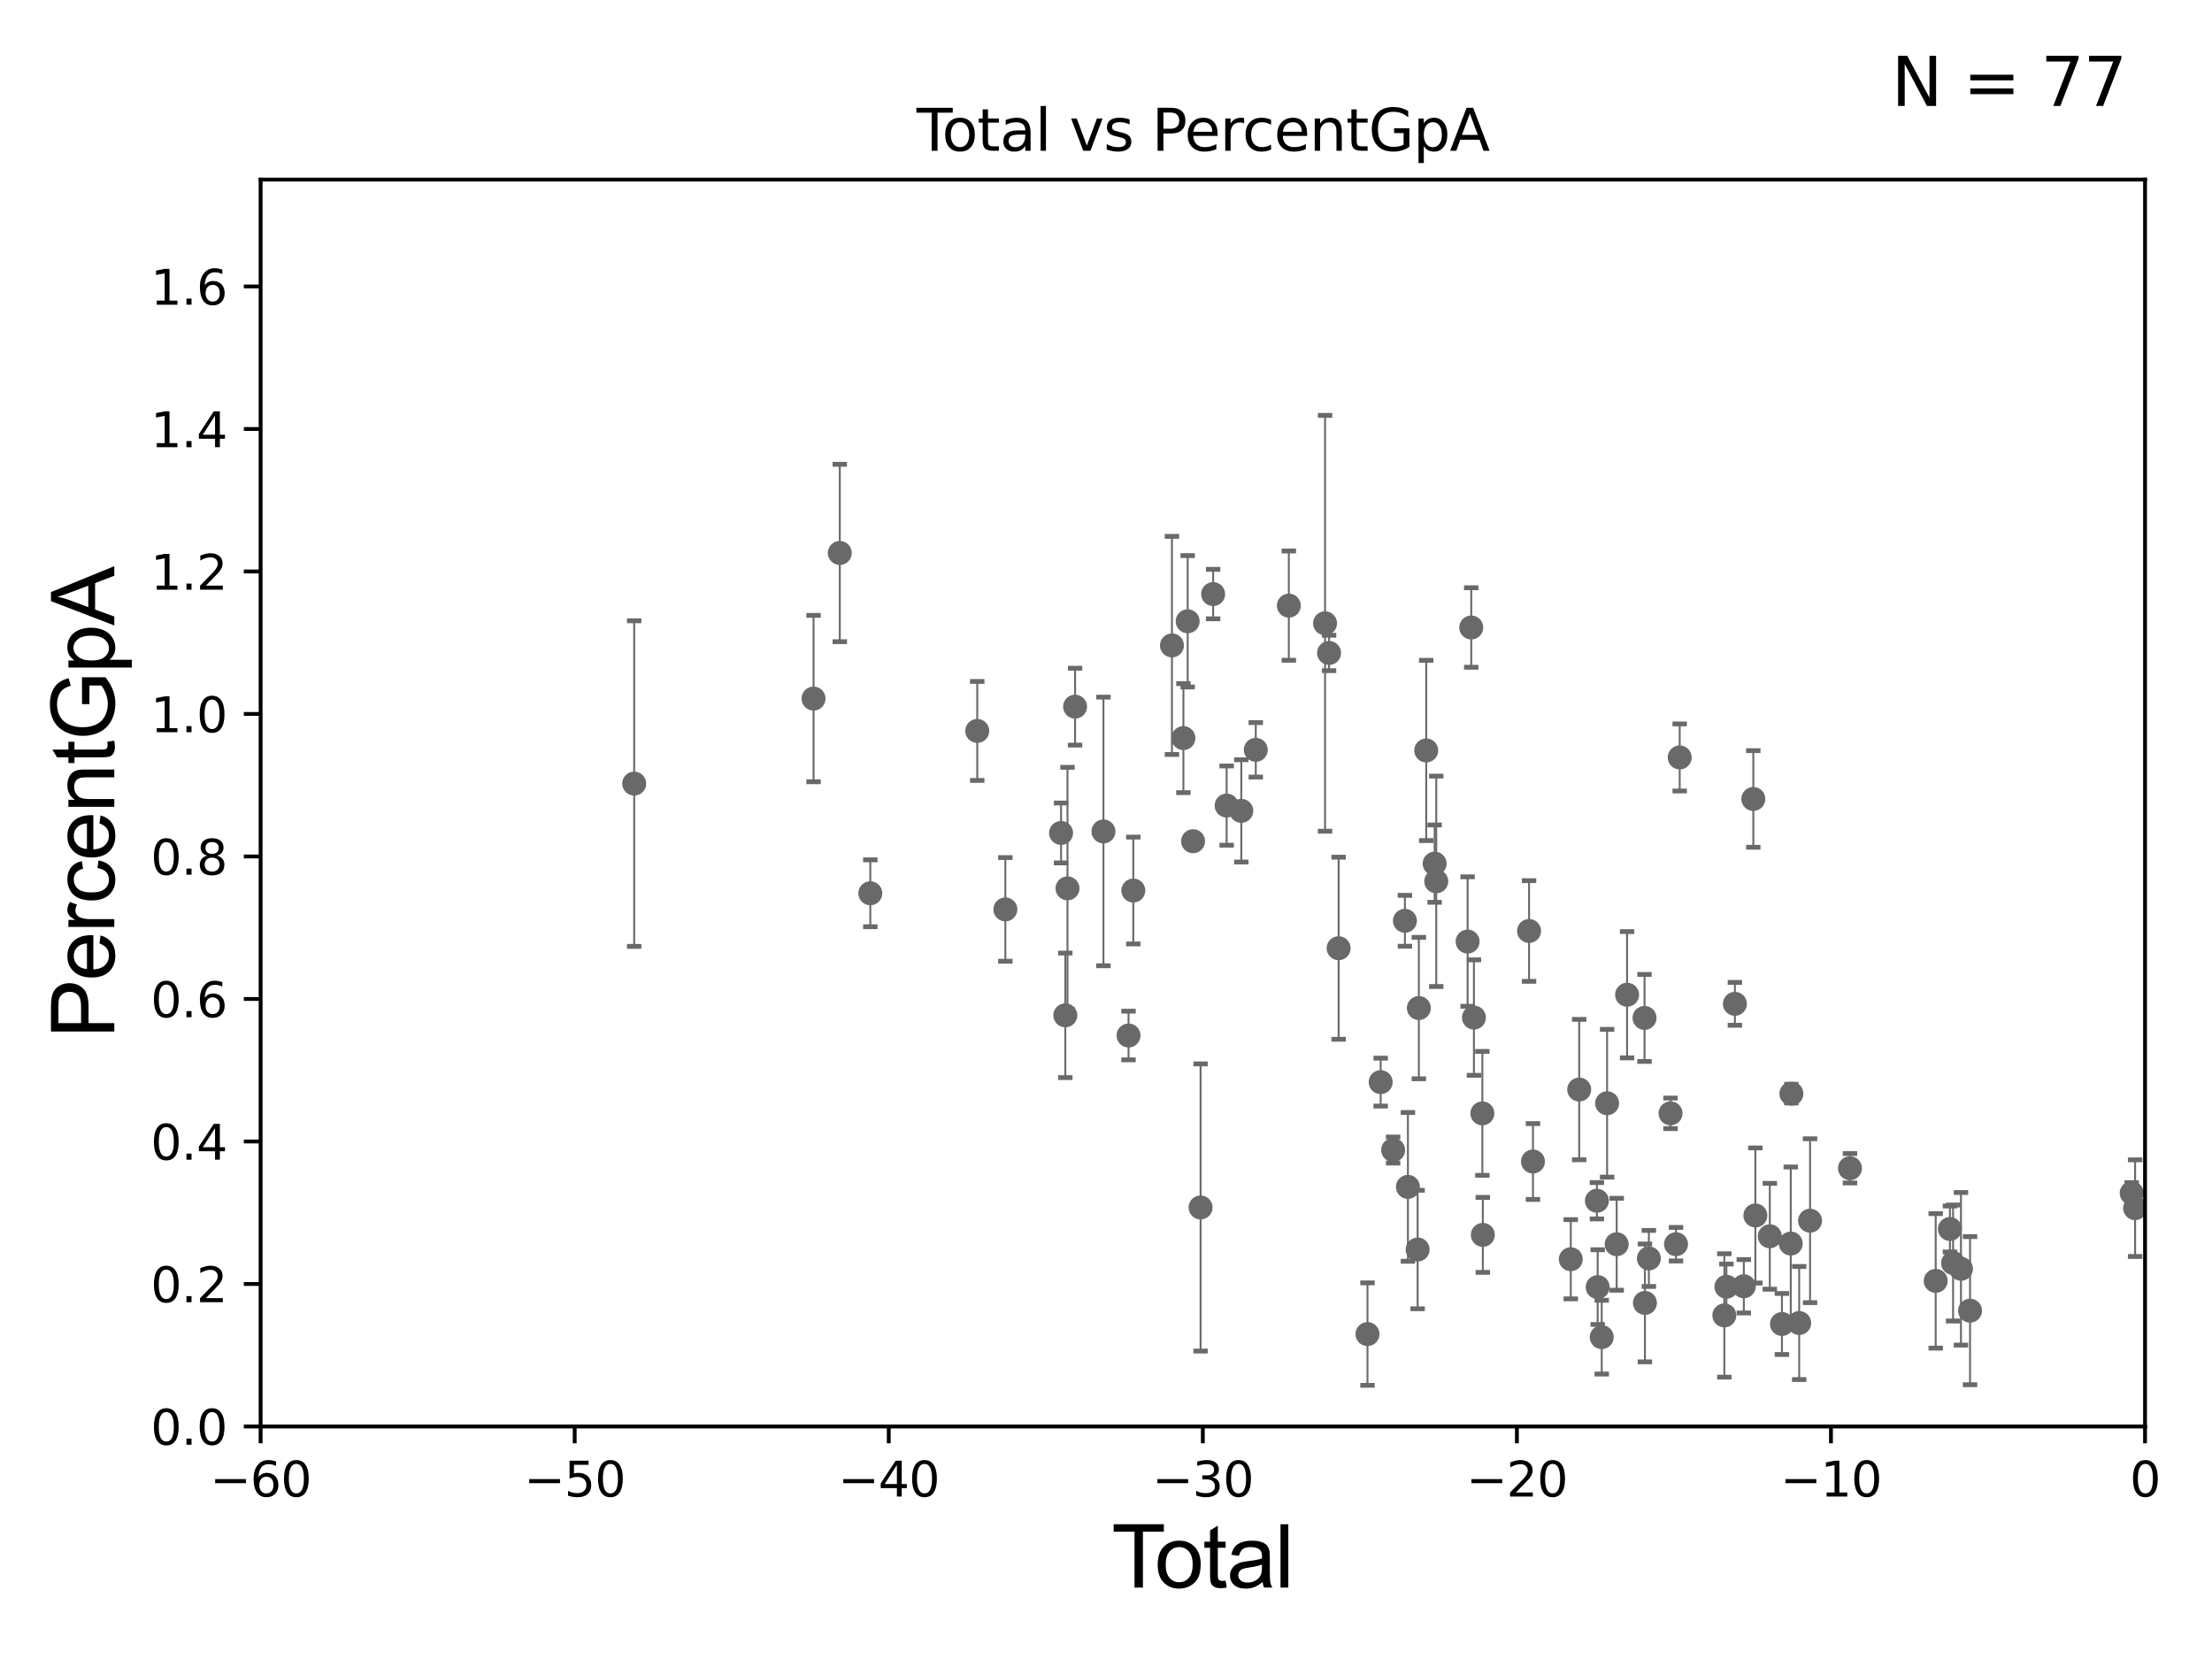<?xml version="1.0" encoding="utf-8" standalone="no"?>
<!DOCTYPE svg PUBLIC "-//W3C//DTD SVG 1.1//EN"
  "http://www.w3.org/Graphics/SVG/1.1/DTD/svg11.dtd">
<svg xmlns:xlink="http://www.w3.org/1999/xlink" width="460.8pt" height="345.6pt" viewBox="0 0 460.8 345.6" xmlns="http://www.w3.org/2000/svg" version="1.1">
 <defs>
  <style type="text/css">*{stroke-linejoin: round; stroke-linecap: butt}</style>
 </defs>
 <g id="figure_1">
  <g id="patch_1">
   <path d="M 0 345.6 
L 460.8 345.6 
L 460.8 0 
L 0 0 
z
" style="fill: #ffffff"/>
  </g>
  <g id="axes_1">
   <g id="patch_2">
    <path d="M 54.29 297.16 
L 446.85 297.16 
L 446.85 37.411 
L 54.29 37.411 
z
" style="fill: #ffffff"/>
   </g>
   <g id="PathCollection_1">
    <defs>
     <path id="m98263ab1e9" d="M 0 1.118 
C 0.297 1.118 0.581 1 0.791 0.791 
C 1 0.581 1.118 0.297 1.118 0 
C 1.118 -0.297 1 -0.581 0.791 -0.791 
C 0.581 -1 0.297 -1.118 0 -1.118 
C -0.297 -1.118 -0.581 -1 -0.791 -0.791 
C -1 -0.581 -1.118 -0.297 -1.118 0 
C -1.118 0.297 -1 0.581 -0.791 0.791 
C -0.581 1 -0.297 1.118 0 1.118 
z
" style="stroke: #696969"/>
    </defs>
    <g clip-path="url(#p870848948a)">
     <use xlink:href="#m98263ab1e9" x="132.114" y="163.235" style="fill: #696969; stroke: #696969"/>
     <use xlink:href="#m98263ab1e9" x="338.954" y="207.222" style="fill: #696969; stroke: #696969"/>
     <use xlink:href="#m98263ab1e9" x="336.786" y="259.199" style="fill: #696969; stroke: #696969"/>
     <use xlink:href="#m98263ab1e9" x="334.787" y="229.827" style="fill: #696969; stroke: #696969"/>
     <use xlink:href="#m98263ab1e9" x="333.67" y="278.551" style="fill: #696969; stroke: #696969"/>
     <use xlink:href="#m98263ab1e9" x="332.826" y="268.127" style="fill: #696969; stroke: #696969"/>
     <use xlink:href="#m98263ab1e9" x="332.664" y="250.135" style="fill: #696969; stroke: #696969"/>
     <use xlink:href="#m98263ab1e9" x="328.975" y="226.974" style="fill: #696969; stroke: #696969"/>
     <use xlink:href="#m98263ab1e9" x="327.221" y="262.321" style="fill: #696969; stroke: #696969"/>
     <use xlink:href="#m98263ab1e9" x="319.345" y="241.967" style="fill: #696969; stroke: #696969"/>
     <use xlink:href="#m98263ab1e9" x="342.585" y="212.051" style="fill: #696969; stroke: #696969"/>
     <use xlink:href="#m98263ab1e9" x="318.53" y="193.938" style="fill: #696969; stroke: #696969"/>
     <use xlink:href="#m98263ab1e9" x="444.067" y="248.545" style="fill: #696969; stroke: #696969"/>
     <use xlink:href="#m98263ab1e9" x="307.046" y="211.976" style="fill: #696969; stroke: #696969"/>
     <use xlink:href="#m98263ab1e9" x="306.486" y="130.72" style="fill: #696969; stroke: #696969"/>
     <use xlink:href="#m98263ab1e9" x="305.733" y="196.146" style="fill: #696969; stroke: #696969"/>
     <use xlink:href="#m98263ab1e9" x="299.197" y="183.593" style="fill: #696969; stroke: #696969"/>
     <use xlink:href="#m98263ab1e9" x="298.861" y="179.908" style="fill: #696969; stroke: #696969"/>
     <use xlink:href="#m98263ab1e9" x="297.107" y="156.332" style="fill: #696969; stroke: #696969"/>
     <use xlink:href="#m98263ab1e9" x="295.57" y="209.998" style="fill: #696969; stroke: #696969"/>
     <use xlink:href="#m98263ab1e9" x="295.318" y="260.297" style="fill: #696969; stroke: #696969"/>
     <use xlink:href="#m98263ab1e9" x="308.899" y="257.247" style="fill: #696969; stroke: #696969"/>
     <use xlink:href="#m98263ab1e9" x="293.296" y="247.249" style="fill: #696969; stroke: #696969"/>
     <use xlink:href="#m98263ab1e9" x="342.668" y="271.421" style="fill: #696969; stroke: #696969"/>
     <use xlink:href="#m98263ab1e9" x="348.002" y="231.928" style="fill: #696969; stroke: #696969"/>
     <use xlink:href="#m98263ab1e9" x="410.397" y="273.033" style="fill: #696969; stroke: #696969"/>
     <use xlink:href="#m98263ab1e9" x="408.505" y="264.317" style="fill: #696969; stroke: #696969"/>
     <use xlink:href="#m98263ab1e9" x="406.862" y="263.108" style="fill: #696969; stroke: #696969"/>
     <use xlink:href="#m98263ab1e9" x="406.205" y="256.02" style="fill: #696969; stroke: #696969"/>
     <use xlink:href="#m98263ab1e9" x="403.242" y="266.829" style="fill: #696969; stroke: #696969"/>
     <use xlink:href="#m98263ab1e9" x="385.383" y="243.366" style="fill: #696969; stroke: #696969"/>
     <use xlink:href="#m98263ab1e9" x="377.068" y="254.293" style="fill: #696969; stroke: #696969"/>
     <use xlink:href="#m98263ab1e9" x="374.804" y="275.61" style="fill: #696969; stroke: #696969"/>
     <use xlink:href="#m98263ab1e9" x="373.181" y="227.827" style="fill: #696969; stroke: #696969"/>
     <use xlink:href="#m98263ab1e9" x="343.49" y="262.158" style="fill: #696969; stroke: #696969"/>
     <use xlink:href="#m98263ab1e9" x="373.048" y="259.058" style="fill: #696969; stroke: #696969"/>
     <use xlink:href="#m98263ab1e9" x="368.683" y="257.542" style="fill: #696969; stroke: #696969"/>
     <use xlink:href="#m98263ab1e9" x="365.676" y="253.206" style="fill: #696969; stroke: #696969"/>
     <use xlink:href="#m98263ab1e9" x="365.247" y="166.435" style="fill: #696969; stroke: #696969"/>
     <use xlink:href="#m98263ab1e9" x="363.269" y="267.951" style="fill: #696969; stroke: #696969"/>
     <use xlink:href="#m98263ab1e9" x="361.409" y="209.115" style="fill: #696969; stroke: #696969"/>
     <use xlink:href="#m98263ab1e9" x="359.647" y="268.053" style="fill: #696969; stroke: #696969"/>
     <use xlink:href="#m98263ab1e9" x="359.21" y="274.025" style="fill: #696969; stroke: #696969"/>
     <use xlink:href="#m98263ab1e9" x="349.912" y="157.789" style="fill: #696969; stroke: #696969"/>
     <use xlink:href="#m98263ab1e9" x="349.144" y="259.187" style="fill: #696969; stroke: #696969"/>
     <use xlink:href="#m98263ab1e9" x="371.212" y="275.812" style="fill: #696969; stroke: #696969"/>
     <use xlink:href="#m98263ab1e9" x="292.669" y="191.818" style="fill: #696969; stroke: #696969"/>
     <use xlink:href="#m98263ab1e9" x="308.806" y="231.937" style="fill: #696969; stroke: #696969"/>
     <use xlink:href="#m98263ab1e9" x="287.62" y="225.427" style="fill: #696969; stroke: #696969"/>
     <use xlink:href="#m98263ab1e9" x="246.525" y="153.76" style="fill: #696969; stroke: #696969"/>
     <use xlink:href="#m98263ab1e9" x="244.136" y="134.451" style="fill: #696969; stroke: #696969"/>
     <use xlink:href="#m98263ab1e9" x="290.216" y="239.572" style="fill: #696969; stroke: #696969"/>
     <use xlink:href="#m98263ab1e9" x="235.095" y="215.715" style="fill: #696969; stroke: #696969"/>
     <use xlink:href="#m98263ab1e9" x="229.87" y="173.206" style="fill: #696969; stroke: #696969"/>
     <use xlink:href="#m98263ab1e9" x="223.959" y="147.21" style="fill: #696969; stroke: #696969"/>
     <use xlink:href="#m98263ab1e9" x="247.416" y="129.427" style="fill: #696969; stroke: #696969"/>
     <use xlink:href="#m98263ab1e9" x="222.379" y="185.062" style="fill: #696969; stroke: #696969"/>
     <use xlink:href="#m98263ab1e9" x="221.04" y="173.521" style="fill: #696969; stroke: #696969"/>
     <use xlink:href="#m98263ab1e9" x="209.434" y="189.444" style="fill: #696969; stroke: #696969"/>
     <use xlink:href="#m98263ab1e9" x="203.577" y="152.266" style="fill: #696969; stroke: #696969"/>
     <use xlink:href="#m98263ab1e9" x="181.301" y="186.085" style="fill: #696969; stroke: #696969"/>
     <use xlink:href="#m98263ab1e9" x="174.945" y="115.196" style="fill: #696969; stroke: #696969"/>
     <use xlink:href="#m98263ab1e9" x="169.478" y="145.526" style="fill: #696969; stroke: #696969"/>
     <use xlink:href="#m98263ab1e9" x="221.922" y="211.513" style="fill: #696969; stroke: #696969"/>
     <use xlink:href="#m98263ab1e9" x="248.537" y="175.238" style="fill: #696969; stroke: #696969"/>
     <use xlink:href="#m98263ab1e9" x="236.088" y="185.514" style="fill: #696969; stroke: #696969"/>
     <use xlink:href="#m98263ab1e9" x="444.783" y="251.681" style="fill: #696969; stroke: #696969"/>
     <use xlink:href="#m98263ab1e9" x="278.859" y="197.533" style="fill: #696969; stroke: #696969"/>
     <use xlink:href="#m98263ab1e9" x="276.868" y="136.023" style="fill: #696969; stroke: #696969"/>
     <use xlink:href="#m98263ab1e9" x="276.033" y="129.845" style="fill: #696969; stroke: #696969"/>
     <use xlink:href="#m98263ab1e9" x="268.489" y="126.165" style="fill: #696969; stroke: #696969"/>
     <use xlink:href="#m98263ab1e9" x="250.102" y="251.538" style="fill: #696969; stroke: #696969"/>
     <use xlink:href="#m98263ab1e9" x="261.6" y="156.205" style="fill: #696969; stroke: #696969"/>
     <use xlink:href="#m98263ab1e9" x="258.583" y="168.917" style="fill: #696969; stroke: #696969"/>
     <use xlink:href="#m98263ab1e9" x="284.872" y="277.915" style="fill: #696969; stroke: #696969"/>
     <use xlink:href="#m98263ab1e9" x="252.717" y="123.755" style="fill: #696969; stroke: #696969"/>
     <use xlink:href="#m98263ab1e9" x="255.531" y="167.814" style="fill: #696969; stroke: #696969"/>
    </g>
   </g>
   <g id="matplotlib.axis_1">
    <g id="xtick_1">
     <g id="line2d_1">
      <defs>
       <path id="m6b8fc12ed5" d="M 0 0 
L 0 3.5 
" style="stroke: #000000; stroke-width: 0.8"/>
      </defs>
      <g>
       <use xlink:href="#m6b8fc12ed5" x="54.29" y="297.16" style="stroke: #000000; stroke-width: 0.8"/>
      </g>
     </g>
     <g id="text_1">
      <!-- −60 -->
      <g transform="translate(43.738 311.758)scale(0.1 -0.1)">
       <defs>
        <path id="DejaVuSans-2212" d="M 678 2272 
L 4684 2272 
L 4684 1741 
L 678 1741 
L 678 2272 
z
" transform="scale(0.016)"/>
        <path id="DejaVuSans-36" d="M 2113 2584 
Q 1688 2584 1439 2293 
Q 1191 2003 1191 1497 
Q 1191 994 1439 701 
Q 1688 409 2113 409 
Q 2538 409 2786 701 
Q 3034 994 3034 1497 
Q 3034 2003 2786 2293 
Q 2538 2584 2113 2584 
z
M 3366 4563 
L 3366 3988 
Q 3128 4100 2886 4159 
Q 2644 4219 2406 4219 
Q 1781 4219 1451 3797 
Q 1122 3375 1075 2522 
Q 1259 2794 1537 2939 
Q 1816 3084 2150 3084 
Q 2853 3084 3261 2657 
Q 3669 2231 3669 1497 
Q 3669 778 3244 343 
Q 2819 -91 2113 -91 
Q 1303 -91 875 529 
Q 447 1150 447 2328 
Q 447 3434 972 4092 
Q 1497 4750 2381 4750 
Q 2619 4750 2861 4703 
Q 3103 4656 3366 4563 
z
" transform="scale(0.016)"/>
        <path id="DejaVuSans-30" d="M 2034 4250 
Q 1547 4250 1301 3770 
Q 1056 3291 1056 2328 
Q 1056 1369 1301 889 
Q 1547 409 2034 409 
Q 2525 409 2770 889 
Q 3016 1369 3016 2328 
Q 3016 3291 2770 3770 
Q 2525 4250 2034 4250 
z
M 2034 4750 
Q 2819 4750 3233 4129 
Q 3647 3509 3647 2328 
Q 3647 1150 3233 529 
Q 2819 -91 2034 -91 
Q 1250 -91 836 529 
Q 422 1150 422 2328 
Q 422 3509 836 4129 
Q 1250 4750 2034 4750 
z
" transform="scale(0.016)"/>
       </defs>
       <use xlink:href="#DejaVuSans-2212"/>
       <use xlink:href="#DejaVuSans-36" x="83.789"/>
       <use xlink:href="#DejaVuSans-30" x="147.412"/>
      </g>
     </g>
    </g>
    <g id="xtick_2">
     <g id="line2d_2">
      <g>
       <use xlink:href="#m6b8fc12ed5" x="119.717" y="297.16" style="stroke: #000000; stroke-width: 0.8"/>
      </g>
     </g>
     <g id="text_2">
      <!-- −50 -->
      <g transform="translate(109.164 311.758)scale(0.1 -0.1)">
       <defs>
        <path id="DejaVuSans-35" d="M 691 4666 
L 3169 4666 
L 3169 4134 
L 1269 4134 
L 1269 2991 
Q 1406 3038 1543 3061 
Q 1681 3084 1819 3084 
Q 2600 3084 3056 2656 
Q 3513 2228 3513 1497 
Q 3513 744 3044 326 
Q 2575 -91 1722 -91 
Q 1428 -91 1123 -41 
Q 819 9 494 109 
L 494 744 
Q 775 591 1075 516 
Q 1375 441 1709 441 
Q 2250 441 2565 725 
Q 2881 1009 2881 1497 
Q 2881 1984 2565 2268 
Q 2250 2553 1709 2553 
Q 1456 2553 1204 2497 
Q 953 2441 691 2322 
L 691 4666 
z
" transform="scale(0.016)"/>
       </defs>
       <use xlink:href="#DejaVuSans-2212"/>
       <use xlink:href="#DejaVuSans-35" x="83.789"/>
       <use xlink:href="#DejaVuSans-30" x="147.412"/>
      </g>
     </g>
    </g>
    <g id="xtick_3">
     <g id="line2d_3">
      <g>
       <use xlink:href="#m6b8fc12ed5" x="185.143" y="297.16" style="stroke: #000000; stroke-width: 0.8"/>
      </g>
     </g>
     <g id="text_3">
      <!-- −40 -->
      <g transform="translate(174.591 311.758)scale(0.1 -0.1)">
       <defs>
        <path id="DejaVuSans-34" d="M 2419 4116 
L 825 1625 
L 2419 1625 
L 2419 4116 
z
M 2253 4666 
L 3047 4666 
L 3047 1625 
L 3713 1625 
L 3713 1100 
L 3047 1100 
L 3047 0 
L 2419 0 
L 2419 1100 
L 313 1100 
L 313 1709 
L 2253 4666 
z
" transform="scale(0.016)"/>
       </defs>
       <use xlink:href="#DejaVuSans-2212"/>
       <use xlink:href="#DejaVuSans-34" x="83.789"/>
       <use xlink:href="#DejaVuSans-30" x="147.412"/>
      </g>
     </g>
    </g>
    <g id="xtick_4">
     <g id="line2d_4">
      <g>
       <use xlink:href="#m6b8fc12ed5" x="250.57" y="297.16" style="stroke: #000000; stroke-width: 0.8"/>
      </g>
     </g>
     <g id="text_4">
      <!-- −30 -->
      <g transform="translate(240.018 311.758)scale(0.1 -0.1)">
       <defs>
        <path id="DejaVuSans-33" d="M 2597 2516 
Q 3050 2419 3304 2112 
Q 3559 1806 3559 1356 
Q 3559 666 3084 287 
Q 2609 -91 1734 -91 
Q 1441 -91 1130 -33 
Q 819 25 488 141 
L 488 750 
Q 750 597 1062 519 
Q 1375 441 1716 441 
Q 2309 441 2620 675 
Q 2931 909 2931 1356 
Q 2931 1769 2642 2001 
Q 2353 2234 1838 2234 
L 1294 2234 
L 1294 2753 
L 1863 2753 
Q 2328 2753 2575 2939 
Q 2822 3125 2822 3475 
Q 2822 3834 2567 4026 
Q 2313 4219 1838 4219 
Q 1578 4219 1281 4162 
Q 984 4106 628 3988 
L 628 4550 
Q 988 4650 1302 4700 
Q 1616 4750 1894 4750 
Q 2613 4750 3031 4423 
Q 3450 4097 3450 3541 
Q 3450 3153 3228 2886 
Q 3006 2619 2597 2516 
z
" transform="scale(0.016)"/>
       </defs>
       <use xlink:href="#DejaVuSans-2212"/>
       <use xlink:href="#DejaVuSans-33" x="83.789"/>
       <use xlink:href="#DejaVuSans-30" x="147.412"/>
      </g>
     </g>
    </g>
    <g id="xtick_5">
     <g id="line2d_5">
      <g>
       <use xlink:href="#m6b8fc12ed5" x="315.997" y="297.16" style="stroke: #000000; stroke-width: 0.8"/>
      </g>
     </g>
     <g id="text_5">
      <!-- −20 -->
      <g transform="translate(305.444 311.758)scale(0.1 -0.1)">
       <defs>
        <path id="DejaVuSans-32" d="M 1228 531 
L 3431 531 
L 3431 0 
L 469 0 
L 469 531 
Q 828 903 1448 1529 
Q 2069 2156 2228 2338 
Q 2531 2678 2651 2914 
Q 2772 3150 2772 3378 
Q 2772 3750 2511 3984 
Q 2250 4219 1831 4219 
Q 1534 4219 1204 4116 
Q 875 4013 500 3803 
L 500 4441 
Q 881 4594 1212 4672 
Q 1544 4750 1819 4750 
Q 2544 4750 2975 4387 
Q 3406 4025 3406 3419 
Q 3406 3131 3298 2873 
Q 3191 2616 2906 2266 
Q 2828 2175 2409 1742 
Q 1991 1309 1228 531 
z
" transform="scale(0.016)"/>
       </defs>
       <use xlink:href="#DejaVuSans-2212"/>
       <use xlink:href="#DejaVuSans-32" x="83.789"/>
       <use xlink:href="#DejaVuSans-30" x="147.412"/>
      </g>
     </g>
    </g>
    <g id="xtick_6">
     <g id="line2d_6">
      <g>
       <use xlink:href="#m6b8fc12ed5" x="381.423" y="297.16" style="stroke: #000000; stroke-width: 0.8"/>
      </g>
     </g>
     <g id="text_6">
      <!-- −10 -->
      <g transform="translate(370.871 311.758)scale(0.1 -0.1)">
       <defs>
        <path id="DejaVuSans-31" d="M 794 531 
L 1825 531 
L 1825 4091 
L 703 3866 
L 703 4441 
L 1819 4666 
L 2450 4666 
L 2450 531 
L 3481 531 
L 3481 0 
L 794 0 
L 794 531 
z
" transform="scale(0.016)"/>
       </defs>
       <use xlink:href="#DejaVuSans-2212"/>
       <use xlink:href="#DejaVuSans-31" x="83.789"/>
       <use xlink:href="#DejaVuSans-30" x="147.412"/>
      </g>
     </g>
    </g>
    <g id="xtick_7">
     <g id="line2d_7">
      <g>
       <use xlink:href="#m6b8fc12ed5" x="446.85" y="297.16" style="stroke: #000000; stroke-width: 0.8"/>
      </g>
     </g>
     <g id="text_7">
      <!-- 0 -->
      <g transform="translate(443.669 311.758)scale(0.1 -0.1)">
       <use xlink:href="#DejaVuSans-30"/>
      </g>
     </g>
    </g>
    <g id="text_8">
     <!-- Total -->
     <g transform="translate(231.565 330.722)scale(0.18 -0.18)">
      <defs>
       <path id="ArialMT-54" d="M 1659 0 
L 1659 4041 
L 150 4041 
L 150 4581 
L 3781 4581 
L 3781 4041 
L 2266 4041 
L 2266 0 
L 1659 0 
z
" transform="scale(0.016)"/>
       <path id="ArialMT-6f" d="M 213 1659 
Q 213 2581 725 3025 
Q 1153 3394 1769 3394 
Q 2453 3394 2887 2945 
Q 3322 2497 3322 1706 
Q 3322 1066 3130 698 
Q 2938 331 2570 128 
Q 2203 -75 1769 -75 
Q 1072 -75 642 372 
Q 213 819 213 1659 
z
M 791 1659 
Q 791 1022 1069 705 
Q 1347 388 1769 388 
Q 2188 388 2466 706 
Q 2744 1025 2744 1678 
Q 2744 2294 2464 2611 
Q 2184 2928 1769 2928 
Q 1347 2928 1069 2612 
Q 791 2297 791 1659 
z
" transform="scale(0.016)"/>
       <path id="ArialMT-74" d="M 1650 503 
L 1731 6 
Q 1494 -44 1306 -44 
Q 1000 -44 831 53 
Q 663 150 594 308 
Q 525 466 525 972 
L 525 2881 
L 113 2881 
L 113 3319 
L 525 3319 
L 525 4141 
L 1084 4478 
L 1084 3319 
L 1650 3319 
L 1650 2881 
L 1084 2881 
L 1084 941 
Q 1084 700 1114 631 
Q 1144 563 1211 522 
Q 1278 481 1403 481 
Q 1497 481 1650 503 
z
" transform="scale(0.016)"/>
       <path id="ArialMT-61" d="M 2588 409 
Q 2275 144 1986 34 
Q 1697 -75 1366 -75 
Q 819 -75 525 192 
Q 231 459 231 875 
Q 231 1119 342 1320 
Q 453 1522 633 1644 
Q 813 1766 1038 1828 
Q 1203 1872 1538 1913 
Q 2219 1994 2541 2106 
Q 2544 2222 2544 2253 
Q 2544 2597 2384 2738 
Q 2169 2928 1744 2928 
Q 1347 2928 1158 2789 
Q 969 2650 878 2297 
L 328 2372 
Q 403 2725 575 2942 
Q 747 3159 1072 3276 
Q 1397 3394 1825 3394 
Q 2250 3394 2515 3294 
Q 2781 3194 2906 3042 
Q 3031 2891 3081 2659 
Q 3109 2516 3109 2141 
L 3109 1391 
Q 3109 606 3145 398 
Q 3181 191 3288 0 
L 2700 0 
Q 2613 175 2588 409 
z
M 2541 1666 
Q 2234 1541 1622 1453 
Q 1275 1403 1131 1340 
Q 988 1278 909 1158 
Q 831 1038 831 891 
Q 831 666 1001 516 
Q 1172 366 1500 366 
Q 1825 366 2078 508 
Q 2331 650 2450 897 
Q 2541 1088 2541 1459 
L 2541 1666 
z
" transform="scale(0.016)"/>
       <path id="ArialMT-6c" d="M 409 0 
L 409 4581 
L 972 4581 
L 972 0 
L 409 0 
z
" transform="scale(0.016)"/>
      </defs>
      <use xlink:href="#ArialMT-54"/>
      <use xlink:href="#ArialMT-6f" x="49.959"/>
      <use xlink:href="#ArialMT-74" x="105.574"/>
      <use xlink:href="#ArialMT-61" x="133.357"/>
      <use xlink:href="#ArialMT-6c" x="188.973"/>
     </g>
    </g>
   </g>
   <g id="matplotlib.axis_2">
    <g id="ytick_1">
     <g id="line2d_8">
      <defs>
       <path id="m8ad432a003" d="M 0 0 
L -3.5 0 
" style="stroke: #000000; stroke-width: 0.8"/>
      </defs>
      <g>
       <use xlink:href="#m8ad432a003" x="54.29" y="297.16" style="stroke: #000000; stroke-width: 0.8"/>
      </g>
     </g>
     <g id="text_9">
      <!-- 0.0 -->
      <g transform="translate(31.387 300.959)scale(0.1 -0.1)">
       <defs>
        <path id="DejaVuSans-2e" d="M 684 794 
L 1344 794 
L 1344 0 
L 684 0 
L 684 794 
z
" transform="scale(0.016)"/>
       </defs>
       <use xlink:href="#DejaVuSans-30"/>
       <use xlink:href="#DejaVuSans-2e" x="63.623"/>
       <use xlink:href="#DejaVuSans-30" x="95.41"/>
      </g>
     </g>
    </g>
    <g id="ytick_2">
     <g id="line2d_9">
      <g>
       <use xlink:href="#m8ad432a003" x="54.29" y="267.474" style="stroke: #000000; stroke-width: 0.8"/>
      </g>
     </g>
     <g id="text_10">
      <!-- 0.2 -->
      <g transform="translate(31.387 271.274)scale(0.1 -0.1)">
       <use xlink:href="#DejaVuSans-30"/>
       <use xlink:href="#DejaVuSans-2e" x="63.623"/>
       <use xlink:href="#DejaVuSans-32" x="95.41"/>
      </g>
     </g>
    </g>
    <g id="ytick_3">
     <g id="line2d_10">
      <g>
       <use xlink:href="#m8ad432a003" x="54.29" y="237.789" style="stroke: #000000; stroke-width: 0.8"/>
      </g>
     </g>
     <g id="text_11">
      <!-- 0.4 -->
      <g transform="translate(31.387 241.588)scale(0.1 -0.1)">
       <use xlink:href="#DejaVuSans-30"/>
       <use xlink:href="#DejaVuSans-2e" x="63.623"/>
       <use xlink:href="#DejaVuSans-34" x="95.41"/>
      </g>
     </g>
    </g>
    <g id="ytick_4">
     <g id="line2d_11">
      <g>
       <use xlink:href="#m8ad432a003" x="54.29" y="208.103" style="stroke: #000000; stroke-width: 0.8"/>
      </g>
     </g>
     <g id="text_12">
      <!-- 0.6 -->
      <g transform="translate(31.387 211.902)scale(0.1 -0.1)">
       <use xlink:href="#DejaVuSans-30"/>
       <use xlink:href="#DejaVuSans-2e" x="63.623"/>
       <use xlink:href="#DejaVuSans-36" x="95.41"/>
      </g>
     </g>
    </g>
    <g id="ytick_5">
     <g id="line2d_12">
      <g>
       <use xlink:href="#m8ad432a003" x="54.29" y="178.418" style="stroke: #000000; stroke-width: 0.8"/>
      </g>
     </g>
     <g id="text_13">
      <!-- 0.8 -->
      <g transform="translate(31.387 182.217)scale(0.1 -0.1)">
       <defs>
        <path id="DejaVuSans-38" d="M 2034 2216 
Q 1584 2216 1326 1975 
Q 1069 1734 1069 1313 
Q 1069 891 1326 650 
Q 1584 409 2034 409 
Q 2484 409 2743 651 
Q 3003 894 3003 1313 
Q 3003 1734 2745 1975 
Q 2488 2216 2034 2216 
z
M 1403 2484 
Q 997 2584 770 2862 
Q 544 3141 544 3541 
Q 544 4100 942 4425 
Q 1341 4750 2034 4750 
Q 2731 4750 3128 4425 
Q 3525 4100 3525 3541 
Q 3525 3141 3298 2862 
Q 3072 2584 2669 2484 
Q 3125 2378 3379 2068 
Q 3634 1759 3634 1313 
Q 3634 634 3220 271 
Q 2806 -91 2034 -91 
Q 1263 -91 848 271 
Q 434 634 434 1313 
Q 434 1759 690 2068 
Q 947 2378 1403 2484 
z
M 1172 3481 
Q 1172 3119 1398 2916 
Q 1625 2713 2034 2713 
Q 2441 2713 2670 2916 
Q 2900 3119 2900 3481 
Q 2900 3844 2670 4047 
Q 2441 4250 2034 4250 
Q 1625 4250 1398 4047 
Q 1172 3844 1172 3481 
z
" transform="scale(0.016)"/>
       </defs>
       <use xlink:href="#DejaVuSans-30"/>
       <use xlink:href="#DejaVuSans-2e" x="63.623"/>
       <use xlink:href="#DejaVuSans-38" x="95.41"/>
      </g>
     </g>
    </g>
    <g id="ytick_6">
     <g id="line2d_13">
      <g>
       <use xlink:href="#m8ad432a003" x="54.29" y="148.732" style="stroke: #000000; stroke-width: 0.8"/>
      </g>
     </g>
     <g id="text_14">
      <!-- 1.0 -->
      <g transform="translate(31.387 152.531)scale(0.1 -0.1)">
       <use xlink:href="#DejaVuSans-31"/>
       <use xlink:href="#DejaVuSans-2e" x="63.623"/>
       <use xlink:href="#DejaVuSans-30" x="95.41"/>
      </g>
     </g>
    </g>
    <g id="ytick_7">
     <g id="line2d_14">
      <g>
       <use xlink:href="#m8ad432a003" x="54.29" y="119.047" style="stroke: #000000; stroke-width: 0.8"/>
      </g>
     </g>
     <g id="text_15">
      <!-- 1.2 -->
      <g transform="translate(31.387 122.846)scale(0.1 -0.1)">
       <use xlink:href="#DejaVuSans-31"/>
       <use xlink:href="#DejaVuSans-2e" x="63.623"/>
       <use xlink:href="#DejaVuSans-32" x="95.41"/>
      </g>
     </g>
    </g>
    <g id="ytick_8">
     <g id="line2d_15">
      <g>
       <use xlink:href="#m8ad432a003" x="54.29" y="89.361" style="stroke: #000000; stroke-width: 0.8"/>
      </g>
     </g>
     <g id="text_16">
      <!-- 1.4 -->
      <g transform="translate(31.387 93.16)scale(0.1 -0.1)">
       <use xlink:href="#DejaVuSans-31"/>
       <use xlink:href="#DejaVuSans-2e" x="63.623"/>
       <use xlink:href="#DejaVuSans-34" x="95.41"/>
      </g>
     </g>
    </g>
    <g id="ytick_9">
     <g id="line2d_16">
      <g>
       <use xlink:href="#m8ad432a003" x="54.29" y="59.675" style="stroke: #000000; stroke-width: 0.8"/>
      </g>
     </g>
     <g id="text_17">
      <!-- 1.6 -->
      <g transform="translate(31.387 63.475)scale(0.1 -0.1)">
       <use xlink:href="#DejaVuSans-31"/>
       <use xlink:href="#DejaVuSans-2e" x="63.623"/>
       <use xlink:href="#DejaVuSans-36" x="95.41"/>
      </g>
     </g>
    </g>
    <g id="text_18">
     <!-- PercentGpA -->
     <g transform="translate(23.809 216.309)rotate(-90)scale(0.18 -0.18)">
      <defs>
       <path id="ArialMT-50" d="M 494 0 
L 494 4581 
L 2222 4581 
Q 2678 4581 2919 4538 
Q 3256 4481 3484 4323 
Q 3713 4166 3852 3881 
Q 3991 3597 3991 3256 
Q 3991 2672 3619 2267 
Q 3247 1863 2275 1863 
L 1100 1863 
L 1100 0 
L 494 0 
z
M 1100 2403 
L 2284 2403 
Q 2872 2403 3119 2622 
Q 3366 2841 3366 3238 
Q 3366 3525 3220 3729 
Q 3075 3934 2838 4000 
Q 2684 4041 2272 4041 
L 1100 4041 
L 1100 2403 
z
" transform="scale(0.016)"/>
       <path id="ArialMT-65" d="M 2694 1069 
L 3275 997 
Q 3138 488 2766 206 
Q 2394 -75 1816 -75 
Q 1088 -75 661 373 
Q 234 822 234 1631 
Q 234 2469 665 2931 
Q 1097 3394 1784 3394 
Q 2450 3394 2872 2941 
Q 3294 2488 3294 1666 
Q 3294 1616 3291 1516 
L 816 1516 
Q 847 969 1125 678 
Q 1403 388 1819 388 
Q 2128 388 2347 550 
Q 2566 713 2694 1069 
z
M 847 1978 
L 2700 1978 
Q 2663 2397 2488 2606 
Q 2219 2931 1791 2931 
Q 1403 2931 1139 2672 
Q 875 2413 847 1978 
z
" transform="scale(0.016)"/>
       <path id="ArialMT-72" d="M 416 0 
L 416 3319 
L 922 3319 
L 922 2816 
Q 1116 3169 1280 3281 
Q 1444 3394 1641 3394 
Q 1925 3394 2219 3213 
L 2025 2691 
Q 1819 2813 1613 2813 
Q 1428 2813 1281 2702 
Q 1134 2591 1072 2394 
Q 978 2094 978 1738 
L 978 0 
L 416 0 
z
" transform="scale(0.016)"/>
       <path id="ArialMT-63" d="M 2588 1216 
L 3141 1144 
Q 3050 572 2676 248 
Q 2303 -75 1759 -75 
Q 1078 -75 664 370 
Q 250 816 250 1647 
Q 250 2184 428 2587 
Q 606 2991 970 3192 
Q 1334 3394 1763 3394 
Q 2303 3394 2647 3120 
Q 2991 2847 3088 2344 
L 2541 2259 
Q 2463 2594 2264 2762 
Q 2066 2931 1784 2931 
Q 1359 2931 1093 2626 
Q 828 2322 828 1663 
Q 828 994 1084 691 
Q 1341 388 1753 388 
Q 2084 388 2306 591 
Q 2528 794 2588 1216 
z
" transform="scale(0.016)"/>
       <path id="ArialMT-6e" d="M 422 0 
L 422 3319 
L 928 3319 
L 928 2847 
Q 1294 3394 1984 3394 
Q 2284 3394 2536 3286 
Q 2788 3178 2913 3003 
Q 3038 2828 3088 2588 
Q 3119 2431 3119 2041 
L 3119 0 
L 2556 0 
L 2556 2019 
Q 2556 2363 2490 2533 
Q 2425 2703 2258 2804 
Q 2091 2906 1866 2906 
Q 1506 2906 1245 2678 
Q 984 2450 984 1813 
L 984 0 
L 422 0 
z
" transform="scale(0.016)"/>
       <path id="ArialMT-47" d="M 2638 1797 
L 2638 2334 
L 4578 2338 
L 4578 638 
Q 4131 281 3656 101 
Q 3181 -78 2681 -78 
Q 2006 -78 1454 211 
Q 903 500 622 1047 
Q 341 1594 341 2269 
Q 341 2938 620 3517 
Q 900 4097 1425 4378 
Q 1950 4659 2634 4659 
Q 3131 4659 3532 4498 
Q 3934 4338 4162 4050 
Q 4391 3763 4509 3300 
L 3963 3150 
Q 3859 3500 3706 3700 
Q 3553 3900 3268 4020 
Q 2984 4141 2638 4141 
Q 2222 4141 1919 4014 
Q 1616 3888 1430 3681 
Q 1244 3475 1141 3228 
Q 966 2803 966 2306 
Q 966 1694 1177 1281 
Q 1388 869 1791 669 
Q 2194 469 2647 469 
Q 3041 469 3416 620 
Q 3791 772 3984 944 
L 3984 1797 
L 2638 1797 
z
" transform="scale(0.016)"/>
       <path id="ArialMT-70" d="M 422 -1272 
L 422 3319 
L 934 3319 
L 934 2888 
Q 1116 3141 1344 3267 
Q 1572 3394 1897 3394 
Q 2322 3394 2647 3175 
Q 2972 2956 3137 2557 
Q 3303 2159 3303 1684 
Q 3303 1175 3120 767 
Q 2938 359 2589 142 
Q 2241 -75 1856 -75 
Q 1575 -75 1351 44 
Q 1128 163 984 344 
L 984 -1272 
L 422 -1272 
z
M 931 1641 
Q 931 1000 1190 694 
Q 1450 388 1819 388 
Q 2194 388 2461 705 
Q 2728 1022 2728 1688 
Q 2728 2322 2467 2637 
Q 2206 2953 1844 2953 
Q 1484 2953 1207 2617 
Q 931 2281 931 1641 
z
" transform="scale(0.016)"/>
       <path id="ArialMT-41" d="M -9 0 
L 1750 4581 
L 2403 4581 
L 4278 0 
L 3588 0 
L 3053 1388 
L 1138 1388 
L 634 0 
L -9 0 
z
M 1313 1881 
L 2866 1881 
L 2388 3150 
Q 2169 3728 2063 4100 
Q 1975 3659 1816 3225 
L 1313 1881 
z
" transform="scale(0.016)"/>
      </defs>
      <use xlink:href="#ArialMT-50"/>
      <use xlink:href="#ArialMT-65" x="66.699"/>
      <use xlink:href="#ArialMT-72" x="122.314"/>
      <use xlink:href="#ArialMT-63" x="155.615"/>
      <use xlink:href="#ArialMT-65" x="205.615"/>
      <use xlink:href="#ArialMT-6e" x="261.23"/>
      <use xlink:href="#ArialMT-74" x="316.846"/>
      <use xlink:href="#ArialMT-47" x="344.629"/>
      <use xlink:href="#ArialMT-70" x="422.412"/>
      <use xlink:href="#ArialMT-41" x="478.027"/>
     </g>
    </g>
   </g>
   <g id="LineCollection_1">
    <path d="M 132.114 197.15 
L 132.114 129.319 
" clip-path="url(#p870848948a)" style="fill: none; stroke: #696969; stroke-width: 0.4"/>
    <path d="M 338.954 220.374 
L 338.954 194.071 
" clip-path="url(#p870848948a)" style="fill: none; stroke: #696969; stroke-width: 0.4"/>
    <path d="M 336.786 268.774 
L 336.786 249.625 
" clip-path="url(#p870848948a)" style="fill: none; stroke: #696969; stroke-width: 0.4"/>
    <path d="M 334.787 245.221 
L 334.787 214.433 
" clip-path="url(#p870848948a)" style="fill: none; stroke: #696969; stroke-width: 0.4"/>
    <path d="M 333.67 286.235 
L 333.67 270.867 
" clip-path="url(#p870848948a)" style="fill: none; stroke: #696969; stroke-width: 0.4"/>
    <path d="M 332.826 275.908 
L 332.826 260.346 
" clip-path="url(#p870848948a)" style="fill: none; stroke: #696969; stroke-width: 0.4"/>
    <path d="M 332.664 253.922 
L 332.664 246.348 
" clip-path="url(#p870848948a)" style="fill: none; stroke: #696969; stroke-width: 0.4"/>
    <path d="M 328.975 241.598 
L 328.975 212.351 
" clip-path="url(#p870848948a)" style="fill: none; stroke: #696969; stroke-width: 0.4"/>
    <path d="M 327.221 270.572 
L 327.221 254.069 
" clip-path="url(#p870848948a)" style="fill: none; stroke: #696969; stroke-width: 0.4"/>
    <path d="M 319.345 249.864 
L 319.345 234.07 
" clip-path="url(#p870848948a)" style="fill: none; stroke: #696969; stroke-width: 0.4"/>
    <path d="M 342.585 221.113 
L 342.585 202.988 
" clip-path="url(#p870848948a)" style="fill: none; stroke: #696969; stroke-width: 0.4"/>
    <path d="M 318.53 204.425 
L 318.53 183.452 
" clip-path="url(#p870848948a)" style="fill: none; stroke: #696969; stroke-width: 0.4"/>
    <path d="M 444.067 250.734 
L 444.067 246.356 
" clip-path="url(#p870848948a)" style="fill: none; stroke: #696969; stroke-width: 0.4"/>
    <path d="M 307.046 224.001 
L 307.046 199.95 
" clip-path="url(#p870848948a)" style="fill: none; stroke: #696969; stroke-width: 0.4"/>
    <path d="M 306.486 139.001 
L 306.486 122.439 
" clip-path="url(#p870848948a)" style="fill: none; stroke: #696969; stroke-width: 0.4"/>
    <path d="M 305.733 209.633 
L 305.733 182.658 
" clip-path="url(#p870848948a)" style="fill: none; stroke: #696969; stroke-width: 0.4"/>
    <path d="M 299.197 205.505 
L 299.197 161.681 
" clip-path="url(#p870848948a)" style="fill: none; stroke: #696969; stroke-width: 0.4"/>
    <path d="M 298.861 187.967 
L 298.861 171.85 
" clip-path="url(#p870848948a)" style="fill: none; stroke: #696969; stroke-width: 0.4"/>
    <path d="M 297.107 175.104 
L 297.107 137.561 
" clip-path="url(#p870848948a)" style="fill: none; stroke: #696969; stroke-width: 0.4"/>
    <path d="M 295.57 224.727 
L 295.57 195.269 
" clip-path="url(#p870848948a)" style="fill: none; stroke: #696969; stroke-width: 0.4"/>
    <path d="M 295.318 272.637 
L 295.318 247.956 
" clip-path="url(#p870848948a)" style="fill: none; stroke: #696969; stroke-width: 0.4"/>
    <path d="M 308.899 265.06 
L 308.899 249.434 
" clip-path="url(#p870848948a)" style="fill: none; stroke: #696969; stroke-width: 0.4"/>
    <path d="M 293.296 262.744 
L 293.296 231.753 
" clip-path="url(#p870848948a)" style="fill: none; stroke: #696969; stroke-width: 0.4"/>
    <path d="M 342.668 283.697 
L 342.668 259.146 
" clip-path="url(#p870848948a)" style="fill: none; stroke: #696969; stroke-width: 0.4"/>
    <path d="M 348.002 235.106 
L 348.002 228.749 
" clip-path="url(#p870848948a)" style="fill: none; stroke: #696969; stroke-width: 0.4"/>
    <path d="M 410.397 288.462 
L 410.397 257.604 
" clip-path="url(#p870848948a)" style="fill: none; stroke: #696969; stroke-width: 0.4"/>
    <path d="M 408.505 280.211 
L 408.505 248.423 
" clip-path="url(#p870848948a)" style="fill: none; stroke: #696969; stroke-width: 0.4"/>
    <path d="M 406.862 275.19 
L 406.862 251.025 
" clip-path="url(#p870848948a)" style="fill: none; stroke: #696969; stroke-width: 0.4"/>
    <path d="M 406.205 260.805 
L 406.205 251.235 
" clip-path="url(#p870848948a)" style="fill: none; stroke: #696969; stroke-width: 0.4"/>
    <path d="M 403.242 280.84 
L 403.242 252.817 
" clip-path="url(#p870848948a)" style="fill: none; stroke: #696969; stroke-width: 0.4"/>
    <path d="M 385.383 246.426 
L 385.383 240.307 
" clip-path="url(#p870848948a)" style="fill: none; stroke: #696969; stroke-width: 0.4"/>
    <path d="M 377.068 271.362 
L 377.068 237.224 
" clip-path="url(#p870848948a)" style="fill: none; stroke: #696969; stroke-width: 0.4"/>
    <path d="M 374.804 287.385 
L 374.804 263.836 
" clip-path="url(#p870848948a)" style="fill: none; stroke: #696969; stroke-width: 0.4"/>
    <path d="M 373.181 229.777 
L 373.181 225.878 
" clip-path="url(#p870848948a)" style="fill: none; stroke: #696969; stroke-width: 0.4"/>
    <path d="M 343.49 267.999 
L 343.49 256.318 
" clip-path="url(#p870848948a)" style="fill: none; stroke: #696969; stroke-width: 0.4"/>
    <path d="M 373.048 275.011 
L 373.048 243.105 
" clip-path="url(#p870848948a)" style="fill: none; stroke: #696969; stroke-width: 0.4"/>
    <path d="M 368.683 268.568 
L 368.683 246.516 
" clip-path="url(#p870848948a)" style="fill: none; stroke: #696969; stroke-width: 0.4"/>
    <path d="M 365.676 267.278 
L 365.676 239.133 
" clip-path="url(#p870848948a)" style="fill: none; stroke: #696969; stroke-width: 0.4"/>
    <path d="M 365.247 176.498 
L 365.247 156.372 
" clip-path="url(#p870848948a)" style="fill: none; stroke: #696969; stroke-width: 0.4"/>
    <path d="M 363.269 273.513 
L 363.269 262.389 
" clip-path="url(#p870848948a)" style="fill: none; stroke: #696969; stroke-width: 0.4"/>
    <path d="M 361.409 213.579 
L 361.409 204.65 
" clip-path="url(#p870848948a)" style="fill: none; stroke: #696969; stroke-width: 0.4"/>
    <path d="M 359.647 272.778 
L 359.647 263.328 
" clip-path="url(#p870848948a)" style="fill: none; stroke: #696969; stroke-width: 0.4"/>
    <path d="M 359.21 286.88 
L 359.21 261.171 
" clip-path="url(#p870848948a)" style="fill: none; stroke: #696969; stroke-width: 0.4"/>
    <path d="M 349.912 164.774 
L 349.912 150.805 
" clip-path="url(#p870848948a)" style="fill: none; stroke: #696969; stroke-width: 0.4"/>
    <path d="M 349.144 262.68 
L 349.144 255.694 
" clip-path="url(#p870848948a)" style="fill: none; stroke: #696969; stroke-width: 0.4"/>
    <path d="M 371.212 282.163 
L 371.212 269.461 
" clip-path="url(#p870848948a)" style="fill: none; stroke: #696969; stroke-width: 0.4"/>
    <path d="M 292.669 197.115 
L 292.669 186.521 
" clip-path="url(#p870848948a)" style="fill: none; stroke: #696969; stroke-width: 0.4"/>
    <path d="M 308.806 244.843 
L 308.806 219.031 
" clip-path="url(#p870848948a)" style="fill: none; stroke: #696969; stroke-width: 0.4"/>
    <path d="M 287.62 230.42 
L 287.62 220.433 
" clip-path="url(#p870848948a)" style="fill: none; stroke: #696969; stroke-width: 0.4"/>
    <path d="M 246.525 165.116 
L 246.525 142.405 
" clip-path="url(#p870848948a)" style="fill: none; stroke: #696969; stroke-width: 0.4"/>
    <path d="M 244.136 157.167 
L 244.136 111.736 
" clip-path="url(#p870848948a)" style="fill: none; stroke: #696969; stroke-width: 0.4"/>
    <path d="M 290.216 242.29 
L 290.216 236.855 
" clip-path="url(#p870848948a)" style="fill: none; stroke: #696969; stroke-width: 0.4"/>
    <path d="M 235.095 220.788 
L 235.095 210.643 
" clip-path="url(#p870848948a)" style="fill: none; stroke: #696969; stroke-width: 0.4"/>
    <path d="M 229.87 201.189 
L 229.87 145.223 
" clip-path="url(#p870848948a)" style="fill: none; stroke: #696969; stroke-width: 0.4"/>
    <path d="M 223.959 155.216 
L 223.959 139.204 
" clip-path="url(#p870848948a)" style="fill: none; stroke: #696969; stroke-width: 0.4"/>
    <path d="M 247.416 143.114 
L 247.416 115.739 
" clip-path="url(#p870848948a)" style="fill: none; stroke: #696969; stroke-width: 0.4"/>
    <path d="M 222.379 210.272 
L 222.379 159.852 
" clip-path="url(#p870848948a)" style="fill: none; stroke: #696969; stroke-width: 0.4"/>
    <path d="M 221.04 179.763 
L 221.04 167.279 
" clip-path="url(#p870848948a)" style="fill: none; stroke: #696969; stroke-width: 0.4"/>
    <path d="M 209.434 200.241 
L 209.434 178.647 
" clip-path="url(#p870848948a)" style="fill: none; stroke: #696969; stroke-width: 0.4"/>
    <path d="M 203.577 162.575 
L 203.577 141.957 
" clip-path="url(#p870848948a)" style="fill: none; stroke: #696969; stroke-width: 0.4"/>
    <path d="M 181.301 193.048 
L 181.301 179.122 
" clip-path="url(#p870848948a)" style="fill: none; stroke: #696969; stroke-width: 0.4"/>
    <path d="M 174.945 133.675 
L 174.945 96.717 
" clip-path="url(#p870848948a)" style="fill: none; stroke: #696969; stroke-width: 0.4"/>
    <path d="M 169.478 162.854 
L 169.478 128.198 
" clip-path="url(#p870848948a)" style="fill: none; stroke: #696969; stroke-width: 0.4"/>
    <path d="M 221.922 224.482 
L 221.922 198.543 
" clip-path="url(#p870848948a)" style="fill: none; stroke: #696969; stroke-width: 0.4"/>
    <path d="M 248.537 175.754 
L 248.537 174.721 
" clip-path="url(#p870848948a)" style="fill: none; stroke: #696969; stroke-width: 0.4"/>
    <path d="M 236.088 196.639 
L 236.088 174.388 
" clip-path="url(#p870848948a)" style="fill: none; stroke: #696969; stroke-width: 0.4"/>
    <path d="M 444.783 261.746 
L 444.783 241.617 
" clip-path="url(#p870848948a)" style="fill: none; stroke: #696969; stroke-width: 0.4"/>
    <path d="M 278.859 216.494 
L 278.859 178.571 
" clip-path="url(#p870848948a)" style="fill: none; stroke: #696969; stroke-width: 0.4"/>
    <path d="M 276.868 139.711 
L 276.868 132.335 
" clip-path="url(#p870848948a)" style="fill: none; stroke: #696969; stroke-width: 0.4"/>
    <path d="M 276.033 173.156 
L 276.033 86.534 
" clip-path="url(#p870848948a)" style="fill: none; stroke: #696969; stroke-width: 0.4"/>
    <path d="M 268.489 137.548 
L 268.489 114.781 
" clip-path="url(#p870848948a)" style="fill: none; stroke: #696969; stroke-width: 0.4"/>
    <path d="M 250.102 281.45 
L 250.102 221.625 
" clip-path="url(#p870848948a)" style="fill: none; stroke: #696969; stroke-width: 0.4"/>
    <path d="M 261.6 161.88 
L 261.6 150.531 
" clip-path="url(#p870848948a)" style="fill: none; stroke: #696969; stroke-width: 0.4"/>
    <path d="M 258.583 179.571 
L 258.583 158.263 
" clip-path="url(#p870848948a)" style="fill: none; stroke: #696969; stroke-width: 0.4"/>
    <path d="M 284.872 288.587 
L 284.872 267.243 
" clip-path="url(#p870848948a)" style="fill: none; stroke: #696969; stroke-width: 0.4"/>
    <path d="M 252.717 128.905 
L 252.717 118.605 
" clip-path="url(#p870848948a)" style="fill: none; stroke: #696969; stroke-width: 0.4"/>
    <path d="M 255.531 176.065 
L 255.531 159.563 
" clip-path="url(#p870848948a)" style="fill: none; stroke: #696969; stroke-width: 0.4"/>
   </g>
   <g id="line2d_17">
    <defs>
     <path id="mbd134225a1" d="M 1.5 0 
L -1.5 -0 
" style="stroke: #696969"/>
    </defs>
    <g clip-path="url(#p870848948a)">
     <use xlink:href="#mbd134225a1" x="132.114" y="197.15" style="fill: #696969; stroke: #696969"/>
     <use xlink:href="#mbd134225a1" x="338.954" y="220.374" style="fill: #696969; stroke: #696969"/>
     <use xlink:href="#mbd134225a1" x="336.786" y="268.774" style="fill: #696969; stroke: #696969"/>
     <use xlink:href="#mbd134225a1" x="334.787" y="245.221" style="fill: #696969; stroke: #696969"/>
     <use xlink:href="#mbd134225a1" x="333.67" y="286.235" style="fill: #696969; stroke: #696969"/>
     <use xlink:href="#mbd134225a1" x="332.826" y="275.908" style="fill: #696969; stroke: #696969"/>
     <use xlink:href="#mbd134225a1" x="332.664" y="253.922" style="fill: #696969; stroke: #696969"/>
     <use xlink:href="#mbd134225a1" x="328.975" y="241.598" style="fill: #696969; stroke: #696969"/>
     <use xlink:href="#mbd134225a1" x="327.221" y="270.572" style="fill: #696969; stroke: #696969"/>
     <use xlink:href="#mbd134225a1" x="319.345" y="249.864" style="fill: #696969; stroke: #696969"/>
     <use xlink:href="#mbd134225a1" x="342.585" y="221.113" style="fill: #696969; stroke: #696969"/>
     <use xlink:href="#mbd134225a1" x="318.53" y="204.425" style="fill: #696969; stroke: #696969"/>
     <use xlink:href="#mbd134225a1" x="444.067" y="250.734" style="fill: #696969; stroke: #696969"/>
     <use xlink:href="#mbd134225a1" x="307.046" y="224.001" style="fill: #696969; stroke: #696969"/>
     <use xlink:href="#mbd134225a1" x="306.486" y="139.001" style="fill: #696969; stroke: #696969"/>
     <use xlink:href="#mbd134225a1" x="305.733" y="209.633" style="fill: #696969; stroke: #696969"/>
     <use xlink:href="#mbd134225a1" x="299.197" y="205.505" style="fill: #696969; stroke: #696969"/>
     <use xlink:href="#mbd134225a1" x="298.861" y="187.967" style="fill: #696969; stroke: #696969"/>
     <use xlink:href="#mbd134225a1" x="297.107" y="175.104" style="fill: #696969; stroke: #696969"/>
     <use xlink:href="#mbd134225a1" x="295.57" y="224.727" style="fill: #696969; stroke: #696969"/>
     <use xlink:href="#mbd134225a1" x="295.318" y="272.637" style="fill: #696969; stroke: #696969"/>
     <use xlink:href="#mbd134225a1" x="308.899" y="265.06" style="fill: #696969; stroke: #696969"/>
     <use xlink:href="#mbd134225a1" x="293.296" y="262.744" style="fill: #696969; stroke: #696969"/>
     <use xlink:href="#mbd134225a1" x="342.668" y="283.697" style="fill: #696969; stroke: #696969"/>
     <use xlink:href="#mbd134225a1" x="348.002" y="235.106" style="fill: #696969; stroke: #696969"/>
     <use xlink:href="#mbd134225a1" x="410.397" y="288.462" style="fill: #696969; stroke: #696969"/>
     <use xlink:href="#mbd134225a1" x="408.505" y="280.211" style="fill: #696969; stroke: #696969"/>
     <use xlink:href="#mbd134225a1" x="406.862" y="275.19" style="fill: #696969; stroke: #696969"/>
     <use xlink:href="#mbd134225a1" x="406.205" y="260.805" style="fill: #696969; stroke: #696969"/>
     <use xlink:href="#mbd134225a1" x="403.242" y="280.84" style="fill: #696969; stroke: #696969"/>
     <use xlink:href="#mbd134225a1" x="385.383" y="246.426" style="fill: #696969; stroke: #696969"/>
     <use xlink:href="#mbd134225a1" x="377.068" y="271.362" style="fill: #696969; stroke: #696969"/>
     <use xlink:href="#mbd134225a1" x="374.804" y="287.385" style="fill: #696969; stroke: #696969"/>
     <use xlink:href="#mbd134225a1" x="373.181" y="229.777" style="fill: #696969; stroke: #696969"/>
     <use xlink:href="#mbd134225a1" x="343.49" y="267.999" style="fill: #696969; stroke: #696969"/>
     <use xlink:href="#mbd134225a1" x="373.048" y="275.011" style="fill: #696969; stroke: #696969"/>
     <use xlink:href="#mbd134225a1" x="368.683" y="268.568" style="fill: #696969; stroke: #696969"/>
     <use xlink:href="#mbd134225a1" x="365.676" y="267.278" style="fill: #696969; stroke: #696969"/>
     <use xlink:href="#mbd134225a1" x="365.247" y="176.498" style="fill: #696969; stroke: #696969"/>
     <use xlink:href="#mbd134225a1" x="363.269" y="273.513" style="fill: #696969; stroke: #696969"/>
     <use xlink:href="#mbd134225a1" x="361.409" y="213.579" style="fill: #696969; stroke: #696969"/>
     <use xlink:href="#mbd134225a1" x="359.647" y="272.778" style="fill: #696969; stroke: #696969"/>
     <use xlink:href="#mbd134225a1" x="359.21" y="286.88" style="fill: #696969; stroke: #696969"/>
     <use xlink:href="#mbd134225a1" x="349.912" y="164.774" style="fill: #696969; stroke: #696969"/>
     <use xlink:href="#mbd134225a1" x="349.144" y="262.68" style="fill: #696969; stroke: #696969"/>
     <use xlink:href="#mbd134225a1" x="371.212" y="282.163" style="fill: #696969; stroke: #696969"/>
     <use xlink:href="#mbd134225a1" x="292.669" y="197.115" style="fill: #696969; stroke: #696969"/>
     <use xlink:href="#mbd134225a1" x="308.806" y="244.843" style="fill: #696969; stroke: #696969"/>
     <use xlink:href="#mbd134225a1" x="287.62" y="230.42" style="fill: #696969; stroke: #696969"/>
     <use xlink:href="#mbd134225a1" x="246.525" y="165.116" style="fill: #696969; stroke: #696969"/>
     <use xlink:href="#mbd134225a1" x="244.136" y="157.167" style="fill: #696969; stroke: #696969"/>
     <use xlink:href="#mbd134225a1" x="290.216" y="242.29" style="fill: #696969; stroke: #696969"/>
     <use xlink:href="#mbd134225a1" x="235.095" y="220.788" style="fill: #696969; stroke: #696969"/>
     <use xlink:href="#mbd134225a1" x="229.87" y="201.189" style="fill: #696969; stroke: #696969"/>
     <use xlink:href="#mbd134225a1" x="223.959" y="155.216" style="fill: #696969; stroke: #696969"/>
     <use xlink:href="#mbd134225a1" x="247.416" y="143.114" style="fill: #696969; stroke: #696969"/>
     <use xlink:href="#mbd134225a1" x="222.379" y="210.272" style="fill: #696969; stroke: #696969"/>
     <use xlink:href="#mbd134225a1" x="221.04" y="179.763" style="fill: #696969; stroke: #696969"/>
     <use xlink:href="#mbd134225a1" x="209.434" y="200.241" style="fill: #696969; stroke: #696969"/>
     <use xlink:href="#mbd134225a1" x="203.577" y="162.575" style="fill: #696969; stroke: #696969"/>
     <use xlink:href="#mbd134225a1" x="181.301" y="193.048" style="fill: #696969; stroke: #696969"/>
     <use xlink:href="#mbd134225a1" x="174.945" y="133.675" style="fill: #696969; stroke: #696969"/>
     <use xlink:href="#mbd134225a1" x="169.478" y="162.854" style="fill: #696969; stroke: #696969"/>
     <use xlink:href="#mbd134225a1" x="221.922" y="224.482" style="fill: #696969; stroke: #696969"/>
     <use xlink:href="#mbd134225a1" x="248.537" y="175.754" style="fill: #696969; stroke: #696969"/>
     <use xlink:href="#mbd134225a1" x="236.088" y="196.639" style="fill: #696969; stroke: #696969"/>
     <use xlink:href="#mbd134225a1" x="444.783" y="261.746" style="fill: #696969; stroke: #696969"/>
     <use xlink:href="#mbd134225a1" x="278.859" y="216.494" style="fill: #696969; stroke: #696969"/>
     <use xlink:href="#mbd134225a1" x="276.868" y="139.711" style="fill: #696969; stroke: #696969"/>
     <use xlink:href="#mbd134225a1" x="276.033" y="173.156" style="fill: #696969; stroke: #696969"/>
     <use xlink:href="#mbd134225a1" x="268.489" y="137.548" style="fill: #696969; stroke: #696969"/>
     <use xlink:href="#mbd134225a1" x="250.102" y="281.45" style="fill: #696969; stroke: #696969"/>
     <use xlink:href="#mbd134225a1" x="261.6" y="161.88" style="fill: #696969; stroke: #696969"/>
     <use xlink:href="#mbd134225a1" x="258.583" y="179.571" style="fill: #696969; stroke: #696969"/>
     <use xlink:href="#mbd134225a1" x="284.872" y="288.587" style="fill: #696969; stroke: #696969"/>
     <use xlink:href="#mbd134225a1" x="252.717" y="128.905" style="fill: #696969; stroke: #696969"/>
     <use xlink:href="#mbd134225a1" x="255.531" y="176.065" style="fill: #696969; stroke: #696969"/>
    </g>
   </g>
   <g id="line2d_18">
    <g clip-path="url(#p870848948a)">
     <use xlink:href="#mbd134225a1" x="132.114" y="129.319" style="fill: #696969; stroke: #696969"/>
     <use xlink:href="#mbd134225a1" x="338.954" y="194.071" style="fill: #696969; stroke: #696969"/>
     <use xlink:href="#mbd134225a1" x="336.786" y="249.625" style="fill: #696969; stroke: #696969"/>
     <use xlink:href="#mbd134225a1" x="334.787" y="214.433" style="fill: #696969; stroke: #696969"/>
     <use xlink:href="#mbd134225a1" x="333.67" y="270.867" style="fill: #696969; stroke: #696969"/>
     <use xlink:href="#mbd134225a1" x="332.826" y="260.346" style="fill: #696969; stroke: #696969"/>
     <use xlink:href="#mbd134225a1" x="332.664" y="246.348" style="fill: #696969; stroke: #696969"/>
     <use xlink:href="#mbd134225a1" x="328.975" y="212.351" style="fill: #696969; stroke: #696969"/>
     <use xlink:href="#mbd134225a1" x="327.221" y="254.069" style="fill: #696969; stroke: #696969"/>
     <use xlink:href="#mbd134225a1" x="319.345" y="234.07" style="fill: #696969; stroke: #696969"/>
     <use xlink:href="#mbd134225a1" x="342.585" y="202.988" style="fill: #696969; stroke: #696969"/>
     <use xlink:href="#mbd134225a1" x="318.53" y="183.452" style="fill: #696969; stroke: #696969"/>
     <use xlink:href="#mbd134225a1" x="444.067" y="246.356" style="fill: #696969; stroke: #696969"/>
     <use xlink:href="#mbd134225a1" x="307.046" y="199.95" style="fill: #696969; stroke: #696969"/>
     <use xlink:href="#mbd134225a1" x="306.486" y="122.439" style="fill: #696969; stroke: #696969"/>
     <use xlink:href="#mbd134225a1" x="305.733" y="182.658" style="fill: #696969; stroke: #696969"/>
     <use xlink:href="#mbd134225a1" x="299.197" y="161.681" style="fill: #696969; stroke: #696969"/>
     <use xlink:href="#mbd134225a1" x="298.861" y="171.85" style="fill: #696969; stroke: #696969"/>
     <use xlink:href="#mbd134225a1" x="297.107" y="137.561" style="fill: #696969; stroke: #696969"/>
     <use xlink:href="#mbd134225a1" x="295.57" y="195.269" style="fill: #696969; stroke: #696969"/>
     <use xlink:href="#mbd134225a1" x="295.318" y="247.956" style="fill: #696969; stroke: #696969"/>
     <use xlink:href="#mbd134225a1" x="308.899" y="249.434" style="fill: #696969; stroke: #696969"/>
     <use xlink:href="#mbd134225a1" x="293.296" y="231.753" style="fill: #696969; stroke: #696969"/>
     <use xlink:href="#mbd134225a1" x="342.668" y="259.146" style="fill: #696969; stroke: #696969"/>
     <use xlink:href="#mbd134225a1" x="348.002" y="228.749" style="fill: #696969; stroke: #696969"/>
     <use xlink:href="#mbd134225a1" x="410.397" y="257.604" style="fill: #696969; stroke: #696969"/>
     <use xlink:href="#mbd134225a1" x="408.505" y="248.423" style="fill: #696969; stroke: #696969"/>
     <use xlink:href="#mbd134225a1" x="406.862" y="251.025" style="fill: #696969; stroke: #696969"/>
     <use xlink:href="#mbd134225a1" x="406.205" y="251.235" style="fill: #696969; stroke: #696969"/>
     <use xlink:href="#mbd134225a1" x="403.242" y="252.817" style="fill: #696969; stroke: #696969"/>
     <use xlink:href="#mbd134225a1" x="385.383" y="240.307" style="fill: #696969; stroke: #696969"/>
     <use xlink:href="#mbd134225a1" x="377.068" y="237.224" style="fill: #696969; stroke: #696969"/>
     <use xlink:href="#mbd134225a1" x="374.804" y="263.836" style="fill: #696969; stroke: #696969"/>
     <use xlink:href="#mbd134225a1" x="373.181" y="225.878" style="fill: #696969; stroke: #696969"/>
     <use xlink:href="#mbd134225a1" x="343.49" y="256.318" style="fill: #696969; stroke: #696969"/>
     <use xlink:href="#mbd134225a1" x="373.048" y="243.105" style="fill: #696969; stroke: #696969"/>
     <use xlink:href="#mbd134225a1" x="368.683" y="246.516" style="fill: #696969; stroke: #696969"/>
     <use xlink:href="#mbd134225a1" x="365.676" y="239.133" style="fill: #696969; stroke: #696969"/>
     <use xlink:href="#mbd134225a1" x="365.247" y="156.372" style="fill: #696969; stroke: #696969"/>
     <use xlink:href="#mbd134225a1" x="363.269" y="262.389" style="fill: #696969; stroke: #696969"/>
     <use xlink:href="#mbd134225a1" x="361.409" y="204.65" style="fill: #696969; stroke: #696969"/>
     <use xlink:href="#mbd134225a1" x="359.647" y="263.328" style="fill: #696969; stroke: #696969"/>
     <use xlink:href="#mbd134225a1" x="359.21" y="261.171" style="fill: #696969; stroke: #696969"/>
     <use xlink:href="#mbd134225a1" x="349.912" y="150.805" style="fill: #696969; stroke: #696969"/>
     <use xlink:href="#mbd134225a1" x="349.144" y="255.694" style="fill: #696969; stroke: #696969"/>
     <use xlink:href="#mbd134225a1" x="371.212" y="269.461" style="fill: #696969; stroke: #696969"/>
     <use xlink:href="#mbd134225a1" x="292.669" y="186.521" style="fill: #696969; stroke: #696969"/>
     <use xlink:href="#mbd134225a1" x="308.806" y="219.031" style="fill: #696969; stroke: #696969"/>
     <use xlink:href="#mbd134225a1" x="287.62" y="220.433" style="fill: #696969; stroke: #696969"/>
     <use xlink:href="#mbd134225a1" x="246.525" y="142.405" style="fill: #696969; stroke: #696969"/>
     <use xlink:href="#mbd134225a1" x="244.136" y="111.736" style="fill: #696969; stroke: #696969"/>
     <use xlink:href="#mbd134225a1" x="290.216" y="236.855" style="fill: #696969; stroke: #696969"/>
     <use xlink:href="#mbd134225a1" x="235.095" y="210.643" style="fill: #696969; stroke: #696969"/>
     <use xlink:href="#mbd134225a1" x="229.87" y="145.223" style="fill: #696969; stroke: #696969"/>
     <use xlink:href="#mbd134225a1" x="223.959" y="139.204" style="fill: #696969; stroke: #696969"/>
     <use xlink:href="#mbd134225a1" x="247.416" y="115.739" style="fill: #696969; stroke: #696969"/>
     <use xlink:href="#mbd134225a1" x="222.379" y="159.852" style="fill: #696969; stroke: #696969"/>
     <use xlink:href="#mbd134225a1" x="221.04" y="167.279" style="fill: #696969; stroke: #696969"/>
     <use xlink:href="#mbd134225a1" x="209.434" y="178.647" style="fill: #696969; stroke: #696969"/>
     <use xlink:href="#mbd134225a1" x="203.577" y="141.957" style="fill: #696969; stroke: #696969"/>
     <use xlink:href="#mbd134225a1" x="181.301" y="179.122" style="fill: #696969; stroke: #696969"/>
     <use xlink:href="#mbd134225a1" x="174.945" y="96.717" style="fill: #696969; stroke: #696969"/>
     <use xlink:href="#mbd134225a1" x="169.478" y="128.198" style="fill: #696969; stroke: #696969"/>
     <use xlink:href="#mbd134225a1" x="221.922" y="198.543" style="fill: #696969; stroke: #696969"/>
     <use xlink:href="#mbd134225a1" x="248.537" y="174.721" style="fill: #696969; stroke: #696969"/>
     <use xlink:href="#mbd134225a1" x="236.088" y="174.388" style="fill: #696969; stroke: #696969"/>
     <use xlink:href="#mbd134225a1" x="444.783" y="241.617" style="fill: #696969; stroke: #696969"/>
     <use xlink:href="#mbd134225a1" x="278.859" y="178.571" style="fill: #696969; stroke: #696969"/>
     <use xlink:href="#mbd134225a1" x="276.868" y="132.335" style="fill: #696969; stroke: #696969"/>
     <use xlink:href="#mbd134225a1" x="276.033" y="86.534" style="fill: #696969; stroke: #696969"/>
     <use xlink:href="#mbd134225a1" x="268.489" y="114.781" style="fill: #696969; stroke: #696969"/>
     <use xlink:href="#mbd134225a1" x="250.102" y="221.625" style="fill: #696969; stroke: #696969"/>
     <use xlink:href="#mbd134225a1" x="261.6" y="150.531" style="fill: #696969; stroke: #696969"/>
     <use xlink:href="#mbd134225a1" x="258.583" y="158.263" style="fill: #696969; stroke: #696969"/>
     <use xlink:href="#mbd134225a1" x="284.872" y="267.243" style="fill: #696969; stroke: #696969"/>
     <use xlink:href="#mbd134225a1" x="252.717" y="118.605" style="fill: #696969; stroke: #696969"/>
     <use xlink:href="#mbd134225a1" x="255.531" y="159.563" style="fill: #696969; stroke: #696969"/>
    </g>
   </g>
   <g id="line2d_19">
    <defs>
     <path id="m65aea618e9" d="M 0 2 
C 0.53 2 1.039 1.789 1.414 1.414 
C 1.789 1.039 2 0.53 2 0 
C 2 -0.53 1.789 -1.039 1.414 -1.414 
C 1.039 -1.789 0.53 -2 0 -2 
C -0.53 -2 -1.039 -1.789 -1.414 -1.414 
C -1.789 -1.039 -2 -0.53 -2 0 
C -2 0.53 -1.789 1.039 -1.414 1.414 
C -1.039 1.789 -0.53 2 0 2 
z
" style="stroke: #696969"/>
    </defs>
    <g clip-path="url(#p870848948a)">
     <use xlink:href="#m65aea618e9" x="132.114" y="163.235" style="fill: #696969; stroke: #696969"/>
     <use xlink:href="#m65aea618e9" x="338.954" y="207.222" style="fill: #696969; stroke: #696969"/>
     <use xlink:href="#m65aea618e9" x="336.786" y="259.199" style="fill: #696969; stroke: #696969"/>
     <use xlink:href="#m65aea618e9" x="334.787" y="229.827" style="fill: #696969; stroke: #696969"/>
     <use xlink:href="#m65aea618e9" x="333.67" y="278.551" style="fill: #696969; stroke: #696969"/>
     <use xlink:href="#m65aea618e9" x="332.826" y="268.127" style="fill: #696969; stroke: #696969"/>
     <use xlink:href="#m65aea618e9" x="332.664" y="250.135" style="fill: #696969; stroke: #696969"/>
     <use xlink:href="#m65aea618e9" x="328.975" y="226.974" style="fill: #696969; stroke: #696969"/>
     <use xlink:href="#m65aea618e9" x="327.221" y="262.321" style="fill: #696969; stroke: #696969"/>
     <use xlink:href="#m65aea618e9" x="319.345" y="241.967" style="fill: #696969; stroke: #696969"/>
     <use xlink:href="#m65aea618e9" x="342.585" y="212.051" style="fill: #696969; stroke: #696969"/>
     <use xlink:href="#m65aea618e9" x="318.53" y="193.938" style="fill: #696969; stroke: #696969"/>
     <use xlink:href="#m65aea618e9" x="444.067" y="248.545" style="fill: #696969; stroke: #696969"/>
     <use xlink:href="#m65aea618e9" x="307.046" y="211.976" style="fill: #696969; stroke: #696969"/>
     <use xlink:href="#m65aea618e9" x="306.486" y="130.72" style="fill: #696969; stroke: #696969"/>
     <use xlink:href="#m65aea618e9" x="305.733" y="196.146" style="fill: #696969; stroke: #696969"/>
     <use xlink:href="#m65aea618e9" x="299.197" y="183.593" style="fill: #696969; stroke: #696969"/>
     <use xlink:href="#m65aea618e9" x="298.861" y="179.908" style="fill: #696969; stroke: #696969"/>
     <use xlink:href="#m65aea618e9" x="297.107" y="156.332" style="fill: #696969; stroke: #696969"/>
     <use xlink:href="#m65aea618e9" x="295.57" y="209.998" style="fill: #696969; stroke: #696969"/>
     <use xlink:href="#m65aea618e9" x="295.318" y="260.297" style="fill: #696969; stroke: #696969"/>
     <use xlink:href="#m65aea618e9" x="308.899" y="257.247" style="fill: #696969; stroke: #696969"/>
     <use xlink:href="#m65aea618e9" x="293.296" y="247.249" style="fill: #696969; stroke: #696969"/>
     <use xlink:href="#m65aea618e9" x="342.668" y="271.421" style="fill: #696969; stroke: #696969"/>
     <use xlink:href="#m65aea618e9" x="348.002" y="231.928" style="fill: #696969; stroke: #696969"/>
     <use xlink:href="#m65aea618e9" x="410.397" y="273.033" style="fill: #696969; stroke: #696969"/>
     <use xlink:href="#m65aea618e9" x="408.505" y="264.317" style="fill: #696969; stroke: #696969"/>
     <use xlink:href="#m65aea618e9" x="406.862" y="263.108" style="fill: #696969; stroke: #696969"/>
     <use xlink:href="#m65aea618e9" x="406.205" y="256.02" style="fill: #696969; stroke: #696969"/>
     <use xlink:href="#m65aea618e9" x="403.242" y="266.829" style="fill: #696969; stroke: #696969"/>
     <use xlink:href="#m65aea618e9" x="385.383" y="243.366" style="fill: #696969; stroke: #696969"/>
     <use xlink:href="#m65aea618e9" x="377.068" y="254.293" style="fill: #696969; stroke: #696969"/>
     <use xlink:href="#m65aea618e9" x="374.804" y="275.61" style="fill: #696969; stroke: #696969"/>
     <use xlink:href="#m65aea618e9" x="373.181" y="227.827" style="fill: #696969; stroke: #696969"/>
     <use xlink:href="#m65aea618e9" x="343.49" y="262.158" style="fill: #696969; stroke: #696969"/>
     <use xlink:href="#m65aea618e9" x="373.048" y="259.058" style="fill: #696969; stroke: #696969"/>
     <use xlink:href="#m65aea618e9" x="368.683" y="257.542" style="fill: #696969; stroke: #696969"/>
     <use xlink:href="#m65aea618e9" x="365.676" y="253.206" style="fill: #696969; stroke: #696969"/>
     <use xlink:href="#m65aea618e9" x="365.247" y="166.435" style="fill: #696969; stroke: #696969"/>
     <use xlink:href="#m65aea618e9" x="363.269" y="267.951" style="fill: #696969; stroke: #696969"/>
     <use xlink:href="#m65aea618e9" x="361.409" y="209.115" style="fill: #696969; stroke: #696969"/>
     <use xlink:href="#m65aea618e9" x="359.647" y="268.053" style="fill: #696969; stroke: #696969"/>
     <use xlink:href="#m65aea618e9" x="359.21" y="274.025" style="fill: #696969; stroke: #696969"/>
     <use xlink:href="#m65aea618e9" x="349.912" y="157.789" style="fill: #696969; stroke: #696969"/>
     <use xlink:href="#m65aea618e9" x="349.144" y="259.187" style="fill: #696969; stroke: #696969"/>
     <use xlink:href="#m65aea618e9" x="371.212" y="275.812" style="fill: #696969; stroke: #696969"/>
     <use xlink:href="#m65aea618e9" x="292.669" y="191.818" style="fill: #696969; stroke: #696969"/>
     <use xlink:href="#m65aea618e9" x="308.806" y="231.937" style="fill: #696969; stroke: #696969"/>
     <use xlink:href="#m65aea618e9" x="287.62" y="225.427" style="fill: #696969; stroke: #696969"/>
     <use xlink:href="#m65aea618e9" x="246.525" y="153.76" style="fill: #696969; stroke: #696969"/>
     <use xlink:href="#m65aea618e9" x="244.136" y="134.451" style="fill: #696969; stroke: #696969"/>
     <use xlink:href="#m65aea618e9" x="290.216" y="239.572" style="fill: #696969; stroke: #696969"/>
     <use xlink:href="#m65aea618e9" x="235.095" y="215.715" style="fill: #696969; stroke: #696969"/>
     <use xlink:href="#m65aea618e9" x="229.87" y="173.206" style="fill: #696969; stroke: #696969"/>
     <use xlink:href="#m65aea618e9" x="223.959" y="147.21" style="fill: #696969; stroke: #696969"/>
     <use xlink:href="#m65aea618e9" x="247.416" y="129.427" style="fill: #696969; stroke: #696969"/>
     <use xlink:href="#m65aea618e9" x="222.379" y="185.062" style="fill: #696969; stroke: #696969"/>
     <use xlink:href="#m65aea618e9" x="221.04" y="173.521" style="fill: #696969; stroke: #696969"/>
     <use xlink:href="#m65aea618e9" x="209.434" y="189.444" style="fill: #696969; stroke: #696969"/>
     <use xlink:href="#m65aea618e9" x="203.577" y="152.266" style="fill: #696969; stroke: #696969"/>
     <use xlink:href="#m65aea618e9" x="181.301" y="186.085" style="fill: #696969; stroke: #696969"/>
     <use xlink:href="#m65aea618e9" x="174.945" y="115.196" style="fill: #696969; stroke: #696969"/>
     <use xlink:href="#m65aea618e9" x="169.478" y="145.526" style="fill: #696969; stroke: #696969"/>
     <use xlink:href="#m65aea618e9" x="221.922" y="211.513" style="fill: #696969; stroke: #696969"/>
     <use xlink:href="#m65aea618e9" x="248.537" y="175.238" style="fill: #696969; stroke: #696969"/>
     <use xlink:href="#m65aea618e9" x="236.088" y="185.514" style="fill: #696969; stroke: #696969"/>
     <use xlink:href="#m65aea618e9" x="444.783" y="251.681" style="fill: #696969; stroke: #696969"/>
     <use xlink:href="#m65aea618e9" x="278.859" y="197.533" style="fill: #696969; stroke: #696969"/>
     <use xlink:href="#m65aea618e9" x="276.868" y="136.023" style="fill: #696969; stroke: #696969"/>
     <use xlink:href="#m65aea618e9" x="276.033" y="129.845" style="fill: #696969; stroke: #696969"/>
     <use xlink:href="#m65aea618e9" x="268.489" y="126.165" style="fill: #696969; stroke: #696969"/>
     <use xlink:href="#m65aea618e9" x="250.102" y="251.538" style="fill: #696969; stroke: #696969"/>
     <use xlink:href="#m65aea618e9" x="261.6" y="156.205" style="fill: #696969; stroke: #696969"/>
     <use xlink:href="#m65aea618e9" x="258.583" y="168.917" style="fill: #696969; stroke: #696969"/>
     <use xlink:href="#m65aea618e9" x="284.872" y="277.915" style="fill: #696969; stroke: #696969"/>
     <use xlink:href="#m65aea618e9" x="252.717" y="123.755" style="fill: #696969; stroke: #696969"/>
     <use xlink:href="#m65aea618e9" x="255.531" y="167.814" style="fill: #696969; stroke: #696969"/>
    </g>
   </g>
   <g id="patch_3">
    <path d="M 54.29 297.16 
L 54.29 37.411 
" style="fill: none; stroke: #000000; stroke-width: 0.8; stroke-linejoin: miter; stroke-linecap: square"/>
   </g>
   <g id="patch_4">
    <path d="M 446.85 297.16 
L 446.85 37.411 
" style="fill: none; stroke: #000000; stroke-width: 0.8; stroke-linejoin: miter; stroke-linecap: square"/>
   </g>
   <g id="patch_5">
    <path d="M 54.29 297.16 
L 446.85 297.16 
" style="fill: none; stroke: #000000; stroke-width: 0.8; stroke-linejoin: miter; stroke-linecap: square"/>
   </g>
   <g id="patch_6">
    <path d="M 54.29 37.411 
L 446.85 37.411 
" style="fill: none; stroke: #000000; stroke-width: 0.8; stroke-linejoin: miter; stroke-linecap: square"/>
   </g>
   <g id="text_19">
    <!-- N = 77 -->
    <g transform="translate(394.005 22.074)scale(0.14 -0.14)">
     <defs>
      <path id="DejaVuSans-4e" d="M 628 4666 
L 1478 4666 
L 3547 763 
L 3547 4666 
L 4159 4666 
L 4159 0 
L 3309 0 
L 1241 3903 
L 1241 0 
L 628 0 
L 628 4666 
z
" transform="scale(0.016)"/>
      <path id="DejaVuSans-20" transform="scale(0.016)"/>
      <path id="DejaVuSans-3d" d="M 678 2906 
L 4684 2906 
L 4684 2381 
L 678 2381 
L 678 2906 
z
M 678 1631 
L 4684 1631 
L 4684 1100 
L 678 1100 
L 678 1631 
z
" transform="scale(0.016)"/>
      <path id="DejaVuSans-37" d="M 525 4666 
L 3525 4666 
L 3525 4397 
L 1831 0 
L 1172 0 
L 2766 4134 
L 525 4134 
L 525 4666 
z
" transform="scale(0.016)"/>
     </defs>
     <use xlink:href="#DejaVuSans-4e"/>
     <use xlink:href="#DejaVuSans-20" x="74.805"/>
     <use xlink:href="#DejaVuSans-3d" x="106.592"/>
     <use xlink:href="#DejaVuSans-20" x="190.381"/>
     <use xlink:href="#DejaVuSans-37" x="222.168"/>
     <use xlink:href="#DejaVuSans-37" x="285.791"/>
    </g>
   </g>
   <g id="text_20">
    <!-- Total vs PercentGpA -->
    <g transform="translate(190.936 31.411)scale(0.12 -0.12)">
     <defs>
      <path id="DejaVuSans-54" d="M -19 4666 
L 3928 4666 
L 3928 4134 
L 2272 4134 
L 2272 0 
L 1638 0 
L 1638 4134 
L -19 4134 
L -19 4666 
z
" transform="scale(0.016)"/>
      <path id="DejaVuSans-6f" d="M 1959 3097 
Q 1497 3097 1228 2736 
Q 959 2375 959 1747 
Q 959 1119 1226 758 
Q 1494 397 1959 397 
Q 2419 397 2687 759 
Q 2956 1122 2956 1747 
Q 2956 2369 2687 2733 
Q 2419 3097 1959 3097 
z
M 1959 3584 
Q 2709 3584 3137 3096 
Q 3566 2609 3566 1747 
Q 3566 888 3137 398 
Q 2709 -91 1959 -91 
Q 1206 -91 779 398 
Q 353 888 353 1747 
Q 353 2609 779 3096 
Q 1206 3584 1959 3584 
z
" transform="scale(0.016)"/>
      <path id="DejaVuSans-74" d="M 1172 4494 
L 1172 3500 
L 2356 3500 
L 2356 3053 
L 1172 3053 
L 1172 1153 
Q 1172 725 1289 603 
Q 1406 481 1766 481 
L 2356 481 
L 2356 0 
L 1766 0 
Q 1100 0 847 248 
Q 594 497 594 1153 
L 594 3053 
L 172 3053 
L 172 3500 
L 594 3500 
L 594 4494 
L 1172 4494 
z
" transform="scale(0.016)"/>
      <path id="DejaVuSans-61" d="M 2194 1759 
Q 1497 1759 1228 1600 
Q 959 1441 959 1056 
Q 959 750 1161 570 
Q 1363 391 1709 391 
Q 2188 391 2477 730 
Q 2766 1069 2766 1631 
L 2766 1759 
L 2194 1759 
z
M 3341 1997 
L 3341 0 
L 2766 0 
L 2766 531 
Q 2569 213 2275 61 
Q 1981 -91 1556 -91 
Q 1019 -91 701 211 
Q 384 513 384 1019 
Q 384 1609 779 1909 
Q 1175 2209 1959 2209 
L 2766 2209 
L 2766 2266 
Q 2766 2663 2505 2880 
Q 2244 3097 1772 3097 
Q 1472 3097 1187 3025 
Q 903 2953 641 2809 
L 641 3341 
Q 956 3463 1253 3523 
Q 1550 3584 1831 3584 
Q 2591 3584 2966 3190 
Q 3341 2797 3341 1997 
z
" transform="scale(0.016)"/>
      <path id="DejaVuSans-6c" d="M 603 4863 
L 1178 4863 
L 1178 0 
L 603 0 
L 603 4863 
z
" transform="scale(0.016)"/>
      <path id="DejaVuSans-76" d="M 191 3500 
L 800 3500 
L 1894 563 
L 2988 3500 
L 3597 3500 
L 2284 0 
L 1503 0 
L 191 3500 
z
" transform="scale(0.016)"/>
      <path id="DejaVuSans-73" d="M 2834 3397 
L 2834 2853 
Q 2591 2978 2328 3040 
Q 2066 3103 1784 3103 
Q 1356 3103 1142 2972 
Q 928 2841 928 2578 
Q 928 2378 1081 2264 
Q 1234 2150 1697 2047 
L 1894 2003 
Q 2506 1872 2764 1633 
Q 3022 1394 3022 966 
Q 3022 478 2636 193 
Q 2250 -91 1575 -91 
Q 1294 -91 989 -36 
Q 684 19 347 128 
L 347 722 
Q 666 556 975 473 
Q 1284 391 1588 391 
Q 1994 391 2212 530 
Q 2431 669 2431 922 
Q 2431 1156 2273 1281 
Q 2116 1406 1581 1522 
L 1381 1569 
Q 847 1681 609 1914 
Q 372 2147 372 2553 
Q 372 3047 722 3315 
Q 1072 3584 1716 3584 
Q 2034 3584 2315 3537 
Q 2597 3491 2834 3397 
z
" transform="scale(0.016)"/>
      <path id="DejaVuSans-50" d="M 1259 4147 
L 1259 2394 
L 2053 2394 
Q 2494 2394 2734 2622 
Q 2975 2850 2975 3272 
Q 2975 3691 2734 3919 
Q 2494 4147 2053 4147 
L 1259 4147 
z
M 628 4666 
L 2053 4666 
Q 2838 4666 3239 4311 
Q 3641 3956 3641 3272 
Q 3641 2581 3239 2228 
Q 2838 1875 2053 1875 
L 1259 1875 
L 1259 0 
L 628 0 
L 628 4666 
z
" transform="scale(0.016)"/>
      <path id="DejaVuSans-65" d="M 3597 1894 
L 3597 1613 
L 953 1613 
Q 991 1019 1311 708 
Q 1631 397 2203 397 
Q 2534 397 2845 478 
Q 3156 559 3463 722 
L 3463 178 
Q 3153 47 2828 -22 
Q 2503 -91 2169 -91 
Q 1331 -91 842 396 
Q 353 884 353 1716 
Q 353 2575 817 3079 
Q 1281 3584 2069 3584 
Q 2775 3584 3186 3129 
Q 3597 2675 3597 1894 
z
M 3022 2063 
Q 3016 2534 2758 2815 
Q 2500 3097 2075 3097 
Q 1594 3097 1305 2825 
Q 1016 2553 972 2059 
L 3022 2063 
z
" transform="scale(0.016)"/>
      <path id="DejaVuSans-72" d="M 2631 2963 
Q 2534 3019 2420 3045 
Q 2306 3072 2169 3072 
Q 1681 3072 1420 2755 
Q 1159 2438 1159 1844 
L 1159 0 
L 581 0 
L 581 3500 
L 1159 3500 
L 1159 2956 
Q 1341 3275 1631 3429 
Q 1922 3584 2338 3584 
Q 2397 3584 2469 3576 
Q 2541 3569 2628 3553 
L 2631 2963 
z
" transform="scale(0.016)"/>
      <path id="DejaVuSans-63" d="M 3122 3366 
L 3122 2828 
Q 2878 2963 2633 3030 
Q 2388 3097 2138 3097 
Q 1578 3097 1268 2742 
Q 959 2388 959 1747 
Q 959 1106 1268 751 
Q 1578 397 2138 397 
Q 2388 397 2633 464 
Q 2878 531 3122 666 
L 3122 134 
Q 2881 22 2623 -34 
Q 2366 -91 2075 -91 
Q 1284 -91 818 406 
Q 353 903 353 1747 
Q 353 2603 823 3093 
Q 1294 3584 2113 3584 
Q 2378 3584 2631 3529 
Q 2884 3475 3122 3366 
z
" transform="scale(0.016)"/>
      <path id="DejaVuSans-6e" d="M 3513 2113 
L 3513 0 
L 2938 0 
L 2938 2094 
Q 2938 2591 2744 2837 
Q 2550 3084 2163 3084 
Q 1697 3084 1428 2787 
Q 1159 2491 1159 1978 
L 1159 0 
L 581 0 
L 581 3500 
L 1159 3500 
L 1159 2956 
Q 1366 3272 1645 3428 
Q 1925 3584 2291 3584 
Q 2894 3584 3203 3211 
Q 3513 2838 3513 2113 
z
" transform="scale(0.016)"/>
      <path id="DejaVuSans-47" d="M 3809 666 
L 3809 1919 
L 2778 1919 
L 2778 2438 
L 4434 2438 
L 4434 434 
Q 4069 175 3628 42 
Q 3188 -91 2688 -91 
Q 1594 -91 976 548 
Q 359 1188 359 2328 
Q 359 3472 976 4111 
Q 1594 4750 2688 4750 
Q 3144 4750 3555 4637 
Q 3966 4525 4313 4306 
L 4313 3634 
Q 3963 3931 3569 4081 
Q 3175 4231 2741 4231 
Q 1884 4231 1454 3753 
Q 1025 3275 1025 2328 
Q 1025 1384 1454 906 
Q 1884 428 2741 428 
Q 3075 428 3337 486 
Q 3600 544 3809 666 
z
" transform="scale(0.016)"/>
      <path id="DejaVuSans-70" d="M 1159 525 
L 1159 -1331 
L 581 -1331 
L 581 3500 
L 1159 3500 
L 1159 2969 
Q 1341 3281 1617 3432 
Q 1894 3584 2278 3584 
Q 2916 3584 3314 3078 
Q 3713 2572 3713 1747 
Q 3713 922 3314 415 
Q 2916 -91 2278 -91 
Q 1894 -91 1617 61 
Q 1341 213 1159 525 
z
M 3116 1747 
Q 3116 2381 2855 2742 
Q 2594 3103 2138 3103 
Q 1681 3103 1420 2742 
Q 1159 2381 1159 1747 
Q 1159 1113 1420 752 
Q 1681 391 2138 391 
Q 2594 391 2855 752 
Q 3116 1113 3116 1747 
z
" transform="scale(0.016)"/>
      <path id="DejaVuSans-41" d="M 2188 4044 
L 1331 1722 
L 3047 1722 
L 2188 4044 
z
M 1831 4666 
L 2547 4666 
L 4325 0 
L 3669 0 
L 3244 1197 
L 1141 1197 
L 716 0 
L 50 0 
L 1831 4666 
z
" transform="scale(0.016)"/>
     </defs>
     <use xlink:href="#DejaVuSans-54"/>
     <use xlink:href="#DejaVuSans-6f" x="44.084"/>
     <use xlink:href="#DejaVuSans-74" x="105.266"/>
     <use xlink:href="#DejaVuSans-61" x="144.475"/>
     <use xlink:href="#DejaVuSans-6c" x="205.754"/>
     <use xlink:href="#DejaVuSans-20" x="233.537"/>
     <use xlink:href="#DejaVuSans-76" x="265.324"/>
     <use xlink:href="#DejaVuSans-73" x="324.504"/>
     <use xlink:href="#DejaVuSans-20" x="376.604"/>
     <use xlink:href="#DejaVuSans-50" x="408.391"/>
     <use xlink:href="#DejaVuSans-65" x="465.068"/>
     <use xlink:href="#DejaVuSans-72" x="526.592"/>
     <use xlink:href="#DejaVuSans-63" x="565.455"/>
     <use xlink:href="#DejaVuSans-65" x="620.436"/>
     <use xlink:href="#DejaVuSans-6e" x="681.959"/>
     <use xlink:href="#DejaVuSans-74" x="745.338"/>
     <use xlink:href="#DejaVuSans-47" x="784.547"/>
     <use xlink:href="#DejaVuSans-70" x="862.037"/>
     <use xlink:href="#DejaVuSans-41" x="925.514"/>
    </g>
   </g>
  </g>
 </g>
 <defs>
  <clipPath id="p870848948a">
   <rect x="54.29" y="37.411" width="392.56" height="259.749"/>
  </clipPath>
 </defs>
</svg>
